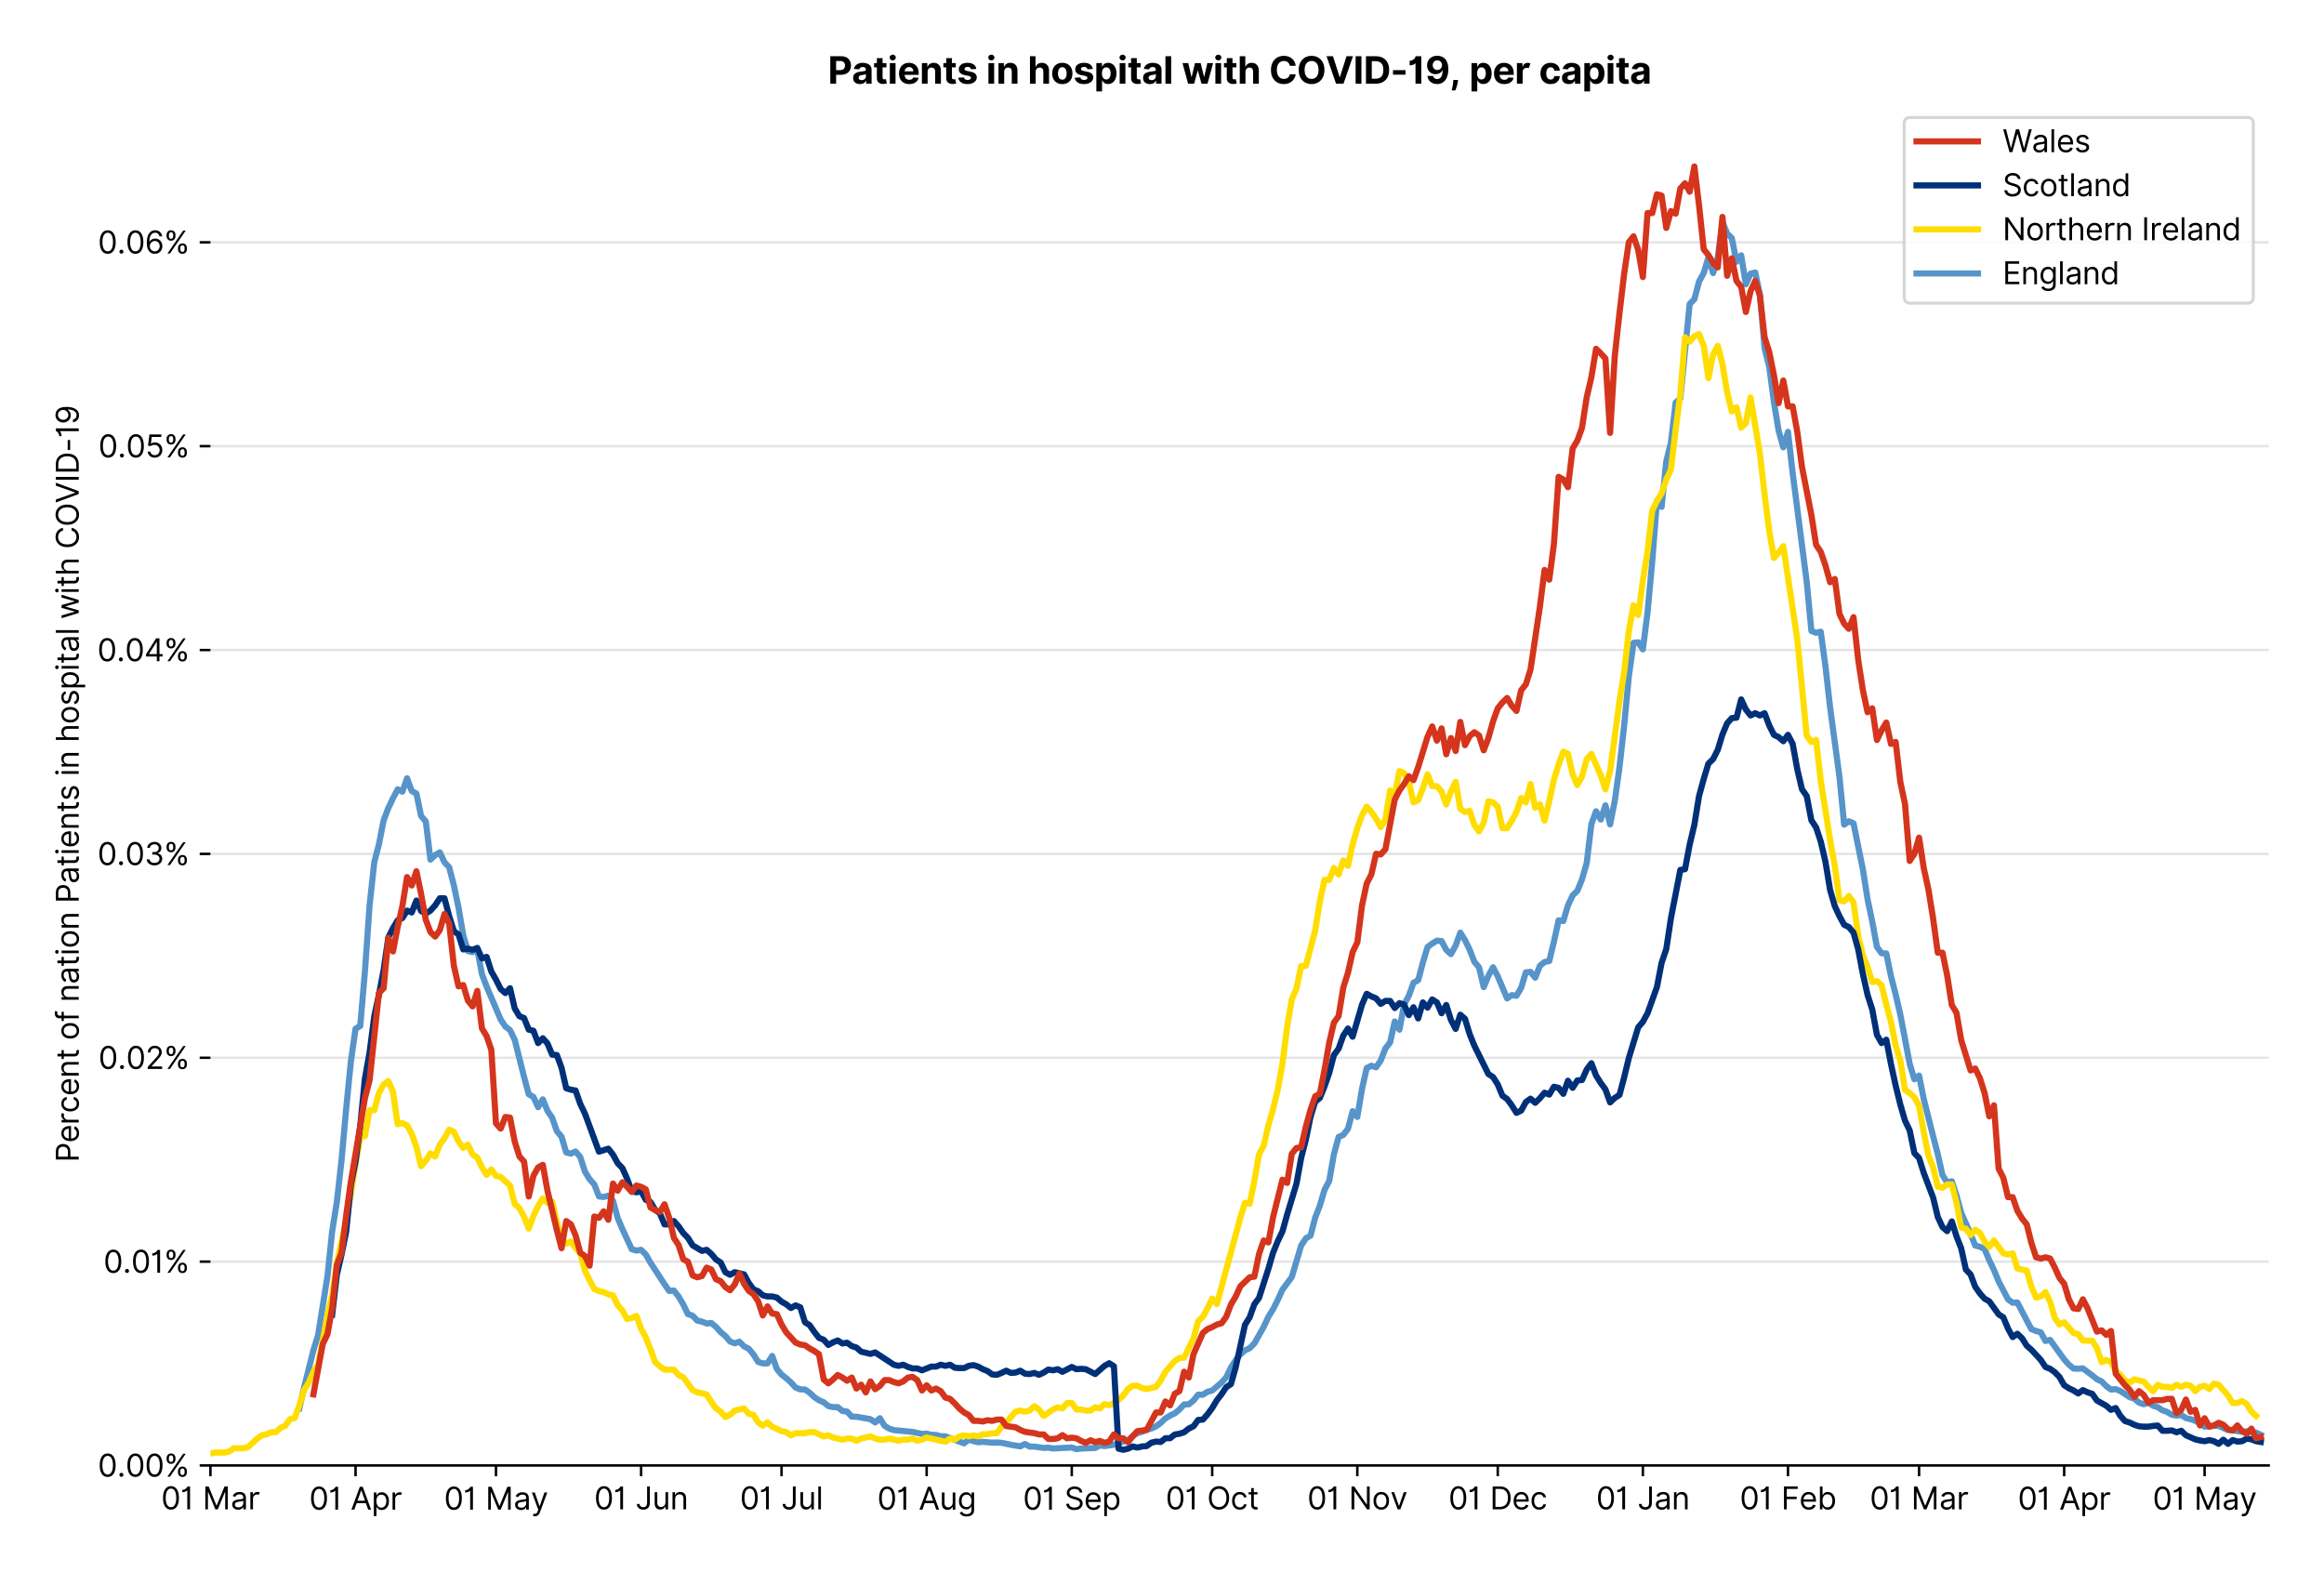 <?xml version="1.0" encoding="utf-8" standalone="no"?>
<!DOCTYPE svg PUBLIC "-//W3C//DTD SVG 1.1//EN"
  "http://www.w3.org/Graphics/SVG/1.1/DTD/svg11.dtd">
<svg version="1.1" viewBox="0 0 756.061 511.276" xmlns="http://www.w3.org/2000/svg" xmlns:xlink="http://www.w3.org/1999/xlink">
 <defs>
  <style type="text/css">*{stroke-linecap:butt;stroke-linejoin:round;}</style>
 </defs>
 <g id="figure_1">
  <g id="patch_1">
   <path d="M 0 511.276 
L 756.061 511.276 
L 756.061 0 
L 0 0 
z
" style="fill:#ffffff;"/>
  </g>
  <g id="axes_1">
   <g id="patch_2">
    <path d="M 68.461 476.745 
L 738.061 476.745 
L 738.061 33.225 
L 68.461 33.225 
z
" style="fill:#ffffff;"/>
   </g>
   <g id="matplotlib.axis_1">
    <g id="xtick_1">
     <g id="line2d_1">
      <defs>
       <path d="M 0 0 
L 0 3.5 
" id="m9b66f6f36d" style="stroke:#000000;stroke-width:0.8;"/>
      </defs>
      <g>
       <use style="stroke:#000000;stroke-width:0.8;" x="68.461" xlink:href="#m9b66f6f36d" y="476.745"/>
      </g>
     </g>
     <g id="text_1">
      <!-- 01 Mar -->
      <g transform="translate(52.424 491.018)scale(0.1 -0.1)">
       <defs>
        <path d="M 2000 -64 
Q 1230 -64 806 561 
Q 382 1186 382 2327 
Q 382 3459 809 4088 
Q 1236 4718 2000 4718 
Q 2764 4718 3191 4088 
Q 3618 3459 3618 2327 
Q 3618 1186 3194 561 
Q 2771 -64 2000 -64 
z
M 2000 436 
Q 2509 436 2791 927 
Q 3073 1418 3073 2327 
Q 3073 3234 2789 3730 
Q 2505 4227 2000 4227 
Q 1496 4227 1211 3730 
Q 927 3234 927 2327 
Q 927 1418 1210 927 
Q 1493 436 2000 436 
z
" id="Inter-Regular-30" transform="scale(0.016)"/>
        <path d="M 1973 4655 
L 1973 0 
L 1409 0 
L 1409 3836 
L 1373 3836 
Q 1341 3773 1209 3692 
Q 1077 3611 868 3551 
Q 659 3491 391 3491 
L 391 3964 
Q 661 3964 859 4061 
Q 1057 4159 1190 4291 
Q 1323 4423 1392 4529 
Q 1461 4636 1473 4655 
L 1973 4655 
z
" id="Inter-Regular-31" transform="scale(0.016)"/>
        <path id="Inter-Regular-20" transform="scale(0.016)"/>
        <path d="M 564 4655 
L 1236 4655 
L 2818 791 
L 2873 791 
L 4455 4655 
L 5127 4655 
L 5127 0 
L 4600 0 
L 4600 3536 
L 4555 3536 
L 3100 0 
L 2591 0 
L 1136 3536 
L 1091 3536 
L 1091 0 
L 564 0 
L 564 4655 
z
" id="Inter-Regular-4d" transform="scale(0.016)"/>
        <path d="M 1518 -82 
Q 1186 -82 916 44 
Q 646 170 486 410 
Q 327 650 327 991 
Q 327 1291 445 1478 
Q 564 1666 761 1773 
Q 959 1880 1199 1933 
Q 1439 1986 1682 2018 
Q 2000 2059 2199 2080 
Q 2398 2102 2490 2154 
Q 2582 2207 2582 2336 
L 2582 2355 
Q 2582 2691 2399 2877 
Q 2216 3064 1846 3064 
Q 1461 3064 1243 2895 
Q 1025 2727 936 2536 
L 427 2718 
Q 564 3036 792 3214 
Q 1021 3393 1292 3464 
Q 1564 3536 1827 3536 
Q 1996 3536 2215 3496 
Q 2434 3457 2640 3334 
Q 2846 3211 2982 2963 
Q 3118 2716 3118 2300 
L 3118 0 
L 2582 0 
L 2582 473 
L 2555 473 
Q 2500 359 2373 229 
Q 2246 100 2034 9 
Q 1823 -82 1518 -82 
z
M 1600 400 
Q 1918 400 2137 525 
Q 2357 650 2469 847 
Q 2582 1045 2582 1264 
L 2582 1755 
Q 2548 1714 2433 1681 
Q 2318 1648 2169 1624 
Q 2021 1600 1881 1583 
Q 1741 1566 1655 1555 
Q 1446 1527 1265 1467 
Q 1084 1407 974 1287 
Q 864 1168 864 964 
Q 864 684 1072 542 
Q 1280 400 1600 400 
z
" id="Inter-Regular-61" transform="scale(0.016)"/>
        <path d="M 491 0 
L 491 3491 
L 1009 3491 
L 1009 2964 
L 1046 2964 
Q 1139 3223 1389 3384 
Q 1639 3545 1955 3545 
Q 2100 3545 2209 3511 
Q 2318 3477 2400 3418 
L 2218 2964 
Q 2161 2993 2085 3010 
Q 2009 3027 1909 3027 
Q 1527 3027 1277 2794 
Q 1027 2561 1027 2209 
L 1027 0 
L 491 0 
z
" id="Inter-Regular-72" transform="scale(0.016)"/>
       </defs>
       <use xlink:href="#Inter-Regular-30"/>
       <use x="62.5" xlink:href="#Inter-Regular-31"/>
       <use x="106.676" xlink:href="#Inter-Regular-20"/>
       <use x="134.801" xlink:href="#Inter-Regular-4d"/>
       <use x="225.994" xlink:href="#Inter-Regular-61"/>
       <use x="282.386" xlink:href="#Inter-Regular-72"/>
      </g>
     </g>
    </g>
    <g id="xtick_2">
     <g id="line2d_2">
      <g>
       <use style="stroke:#000000;stroke-width:0.8;" x="115.671" xlink:href="#m9b66f6f36d" y="476.745"/>
      </g>
     </g>
     <g id="text_2">
      <!-- 01 Apr -->
      <g transform="translate(100.586 491.117)scale(0.1 -0.1)">
       <defs>
        <path d="M 755 0 
L 164 0 
L 1873 4655 
L 2455 4655 
L 4164 0 
L 3573 0 
L 3105 1318 
L 1223 1318 
L 755 0 
z
M 1400 1818 
L 2927 1818 
L 2182 3918 
L 2146 3918 
L 1400 1818 
z
" id="Inter-Regular-41" transform="scale(0.016)"/>
        <path d="M 491 -1309 
L 491 3491 
L 1009 3491 
L 1009 2936 
L 1073 2936 
Q 1132 3027 1237 3169 
Q 1343 3311 1542 3423 
Q 1741 3536 2082 3536 
Q 2523 3536 2859 3315 
Q 3196 3095 3384 2690 
Q 3573 2286 3573 1736 
Q 3573 1182 3384 776 
Q 3196 370 2861 148 
Q 2527 -73 2091 -73 
Q 1755 -73 1552 39 
Q 1350 152 1241 296 
Q 1132 441 1073 536 
L 1027 536 
L 1027 -1309 
L 491 -1309 
z
M 1018 1745 
Q 1018 1152 1276 780 
Q 1534 409 2018 409 
Q 2355 409 2581 587 
Q 2807 766 2921 1069 
Q 3036 1373 3036 1745 
Q 3036 2114 2923 2410 
Q 2811 2707 2585 2881 
Q 2359 3055 2018 3055 
Q 1527 3055 1272 2693 
Q 1018 2332 1018 1745 
z
" id="Inter-Regular-70" transform="scale(0.016)"/>
       </defs>
       <use xlink:href="#Inter-Regular-30"/>
       <use x="62.5" xlink:href="#Inter-Regular-31"/>
       <use x="106.676" xlink:href="#Inter-Regular-20"/>
       <use x="134.801" xlink:href="#Inter-Regular-41"/>
       <use x="202.415" xlink:href="#Inter-Regular-70"/>
       <use x="263.352" xlink:href="#Inter-Regular-72"/>
      </g>
     </g>
    </g>
    <g id="xtick_3">
     <g id="line2d_3">
      <g>
       <use style="stroke:#000000;stroke-width:0.8;" x="161.358" xlink:href="#m9b66f6f36d" y="476.745"/>
      </g>
     </g>
     <g id="text_3">
      <!-- 01 May -->
      <g transform="translate(144.455 491.117)scale(0.1 -0.1)">
       <defs>
        <path d="M 818 -1355 
Q 682 -1355 575 -1333 
Q 468 -1311 427 -1291 
L 564 -818 
Q 857 -893 1053 -814 
Q 1250 -736 1391 -345 
L 1509 -18 
L 218 3491 
L 800 3491 
L 1764 709 
L 1800 709 
L 2764 3491 
L 3346 3491 
L 1846 -564 
Q 1550 -1355 818 -1355 
z
" id="Inter-Regular-79" transform="scale(0.016)"/>
       </defs>
       <use xlink:href="#Inter-Regular-30"/>
       <use x="62.5" xlink:href="#Inter-Regular-31"/>
       <use x="106.676" xlink:href="#Inter-Regular-20"/>
       <use x="134.801" xlink:href="#Inter-Regular-4d"/>
       <use x="225.994" xlink:href="#Inter-Regular-61"/>
       <use x="282.386" xlink:href="#Inter-Regular-79"/>
      </g>
     </g>
    </g>
    <g id="xtick_4">
     <g id="line2d_4">
      <g>
       <use style="stroke:#000000;stroke-width:0.8;" x="208.569" xlink:href="#m9b66f6f36d" y="476.745"/>
      </g>
     </g>
     <g id="text_4">
      <!-- 01 Jun -->
      <g transform="translate(193.284 491.018)scale(0.1 -0.1)">
       <defs>
        <path d="M 2346 4655 
L 2909 4655 
L 2909 1327 
Q 2909 657 2549 296 
Q 2189 -64 1582 -64 
Q 1200 -64 902 76 
Q 605 216 434 475 
Q 264 734 264 1091 
L 818 1091 
Q 818 795 1034 615 
Q 1250 436 1582 436 
Q 1948 436 2147 664 
Q 2346 893 2346 1327 
L 2346 4655 
z
" id="Inter-Regular-4a" transform="scale(0.016)"/>
        <path d="M 2691 1427 
L 2691 3491 
L 3227 3491 
L 3227 0 
L 2691 0 
L 2691 591 
L 2655 591 
Q 2532 325 2273 140 
Q 2014 -45 1618 -45 
Q 1127 -45 809 280 
Q 491 605 491 1273 
L 491 3491 
L 1027 3491 
L 1027 1309 
Q 1027 927 1242 700 
Q 1457 473 1791 473 
Q 1991 473 2199 575 
Q 2407 677 2549 888 
Q 2691 1100 2691 1427 
z
" id="Inter-Regular-75" transform="scale(0.016)"/>
        <path d="M 1027 2100 
L 1027 0 
L 491 0 
L 491 3491 
L 1009 3491 
L 1009 2945 
L 1055 2945 
Q 1177 3211 1427 3373 
Q 1677 3536 2073 3536 
Q 2602 3536 2928 3211 
Q 3255 2886 3255 2218 
L 3255 0 
L 2718 0 
L 2718 2182 
Q 2718 2593 2504 2824 
Q 2291 3055 1918 3055 
Q 1534 3055 1280 2806 
Q 1027 2557 1027 2100 
z
" id="Inter-Regular-6e" transform="scale(0.016)"/>
       </defs>
       <use xlink:href="#Inter-Regular-30"/>
       <use x="62.5" xlink:href="#Inter-Regular-31"/>
       <use x="106.676" xlink:href="#Inter-Regular-20"/>
       <use x="134.801" xlink:href="#Inter-Regular-4a"/>
       <use x="189.063" xlink:href="#Inter-Regular-75"/>
       <use x="247.159" xlink:href="#Inter-Regular-6e"/>
      </g>
     </g>
    </g>
    <g id="xtick_5">
     <g id="line2d_5">
      <g>
       <use style="stroke:#000000;stroke-width:0.8;" x="254.256" xlink:href="#m9b66f6f36d" y="476.745"/>
      </g>
     </g>
     <g id="text_5">
      <!-- 01 Jul -->
      <g transform="translate(240.712 491.018)scale(0.1 -0.1)">
       <defs>
        <path d="M 1027 4655 
L 1027 0 
L 491 0 
L 491 4655 
L 1027 4655 
z
" id="Inter-Regular-6c" transform="scale(0.016)"/>
       </defs>
       <use xlink:href="#Inter-Regular-30"/>
       <use x="62.5" xlink:href="#Inter-Regular-31"/>
       <use x="106.676" xlink:href="#Inter-Regular-20"/>
       <use x="134.801" xlink:href="#Inter-Regular-4a"/>
       <use x="189.063" xlink:href="#Inter-Regular-75"/>
       <use x="247.159" xlink:href="#Inter-Regular-6c"/>
      </g>
     </g>
    </g>
    <g id="xtick_6">
     <g id="line2d_6">
      <g>
       <use style="stroke:#000000;stroke-width:0.8;" x="301.466" xlink:href="#m9b66f6f36d" y="476.745"/>
      </g>
     </g>
     <g id="text_6">
      <!-- 01 Aug -->
      <g transform="translate(285.394 491.117)scale(0.1 -0.1)">
       <defs>
        <path d="M 1900 -1382 
Q 1316 -1382 976 -1169 
Q 636 -957 473 -682 
L 900 -382 
Q 973 -477 1084 -601 
Q 1196 -725 1390 -817 
Q 1584 -909 1900 -909 
Q 2323 -909 2598 -704 
Q 2873 -500 2873 -64 
L 2873 645 
L 2827 645 
Q 2768 550 2660 410 
Q 2552 270 2351 162 
Q 2150 55 1809 55 
Q 1386 55 1051 255 
Q 716 455 521 836 
Q 327 1218 327 1764 
Q 327 2300 516 2699 
Q 705 3098 1041 3317 
Q 1377 3536 1818 3536 
Q 2159 3536 2360 3423 
Q 2561 3311 2669 3169 
Q 2777 3027 2836 2936 
L 2891 2936 
L 2891 3491 
L 3409 3491 
L 3409 -100 
Q 3409 -550 3205 -833 
Q 3002 -1116 2660 -1249 
Q 2318 -1382 1900 -1382 
z
M 1882 536 
Q 2366 536 2624 864 
Q 2882 1193 2882 1773 
Q 2882 2339 2627 2697 
Q 2373 3055 1882 3055 
Q 1541 3055 1315 2882 
Q 1089 2709 976 2418 
Q 864 2127 864 1773 
Q 864 1227 1120 881 
Q 1377 536 1882 536 
z
" id="Inter-Regular-67" transform="scale(0.016)"/>
       </defs>
       <use xlink:href="#Inter-Regular-30"/>
       <use x="62.5" xlink:href="#Inter-Regular-31"/>
       <use x="106.676" xlink:href="#Inter-Regular-20"/>
       <use x="134.801" xlink:href="#Inter-Regular-41"/>
       <use x="202.415" xlink:href="#Inter-Regular-75"/>
       <use x="260.511" xlink:href="#Inter-Regular-67"/>
      </g>
     </g>
    </g>
    <g id="xtick_7">
     <g id="line2d_7">
      <g>
       <use style="stroke:#000000;stroke-width:0.8;" x="348.676" xlink:href="#m9b66f6f36d" y="476.745"/>
      </g>
     </g>
     <g id="text_7">
      <!-- 01 Sep -->
      <g transform="translate(332.789 491.117)scale(0.1 -0.1)">
       <defs>
        <path d="M 3109 3491 
Q 3068 3836 2777 4027 
Q 2486 4218 2064 4218 
Q 1600 4218 1318 3999 
Q 1036 3780 1036 3445 
Q 1036 3195 1189 3042 
Q 1343 2889 1553 2803 
Q 1764 2718 1936 2673 
L 2409 2545 
Q 2591 2498 2815 2414 
Q 3039 2330 3244 2185 
Q 3450 2041 3584 1816 
Q 3718 1591 3718 1264 
Q 3718 886 3521 581 
Q 3325 277 2949 97 
Q 2573 -82 2036 -82 
Q 1286 -82 845 272 
Q 405 627 364 1200 
L 946 1200 
Q 968 936 1124 764 
Q 1280 593 1519 510 
Q 1759 427 2036 427 
Q 2359 427 2616 533 
Q 2873 639 3023 828 
Q 3173 1018 3173 1273 
Q 3173 1505 3043 1650 
Q 2914 1795 2702 1886 
Q 2491 1977 2246 2045 
L 1673 2209 
Q 1127 2366 809 2657 
Q 491 2948 491 3418 
Q 491 3809 703 4101 
Q 916 4393 1276 4555 
Q 1636 4718 2082 4718 
Q 2532 4718 2882 4558 
Q 3232 4398 3437 4120 
Q 3643 3843 3655 3491 
L 3109 3491 
z
" id="Inter-Regular-53" transform="scale(0.016)"/>
        <path d="M 1955 -73 
Q 1450 -73 1085 151 
Q 721 375 524 778 
Q 327 1182 327 1718 
Q 327 2255 524 2665 
Q 721 3075 1074 3305 
Q 1427 3536 1900 3536 
Q 2173 3536 2439 3445 
Q 2705 3355 2923 3151 
Q 3141 2948 3270 2614 
Q 3400 2280 3400 1791 
L 3400 1564 
L 866 1564 
Q 884 1005 1183 707 
Q 1482 409 1955 409 
Q 2271 409 2498 545 
Q 2725 682 2827 955 
L 3346 809 
Q 3223 414 2854 170 
Q 2486 -73 1955 -73 
z
M 866 2027 
L 2855 2027 
Q 2855 2470 2595 2762 
Q 2336 3055 1900 3055 
Q 1593 3055 1368 2911 
Q 1143 2768 1013 2533 
Q 884 2298 866 2027 
z
" id="Inter-Regular-65" transform="scale(0.016)"/>
       </defs>
       <use xlink:href="#Inter-Regular-30"/>
       <use x="62.5" xlink:href="#Inter-Regular-31"/>
       <use x="106.676" xlink:href="#Inter-Regular-20"/>
       <use x="134.801" xlink:href="#Inter-Regular-53"/>
       <use x="198.58" xlink:href="#Inter-Regular-65"/>
       <use x="256.818" xlink:href="#Inter-Regular-70"/>
      </g>
     </g>
    </g>
    <g id="xtick_8">
     <g id="line2d_8">
      <g>
       <use style="stroke:#000000;stroke-width:0.8;" x="394.364" xlink:href="#m9b66f6f36d" y="476.745"/>
      </g>
     </g>
     <g id="text_8">
      <!-- 01 Oct -->
      <g transform="translate(379.207 491.018)scale(0.1 -0.1)">
       <defs>
        <path d="M 4491 2327 
Q 4491 1591 4225 1054 
Q 3959 518 3495 227 
Q 3032 -64 2436 -64 
Q 1841 -64 1377 227 
Q 914 518 648 1054 
Q 382 1591 382 2327 
Q 382 3064 648 3600 
Q 914 4136 1377 4427 
Q 1841 4718 2436 4718 
Q 3032 4718 3495 4427 
Q 3959 4136 4225 3600 
Q 4491 3064 4491 2327 
z
M 3946 2327 
Q 3946 2932 3744 3348 
Q 3543 3764 3201 3977 
Q 2859 4191 2436 4191 
Q 2014 4191 1672 3977 
Q 1330 3764 1128 3348 
Q 927 2932 927 2327 
Q 927 1723 1128 1307 
Q 1330 891 1672 677 
Q 2014 464 2436 464 
Q 2859 464 3201 677 
Q 3543 891 3744 1307 
Q 3946 1723 3946 2327 
z
" id="Inter-Regular-4f" transform="scale(0.016)"/>
        <path d="M 1909 -73 
Q 1418 -73 1063 159 
Q 709 391 518 798 
Q 327 1205 327 1727 
Q 327 2259 524 2667 
Q 721 3075 1074 3305 
Q 1427 3536 1900 3536 
Q 2268 3536 2563 3400 
Q 2859 3264 3047 3018 
Q 3236 2773 3282 2445 
L 2746 2445 
Q 2684 2684 2474 2869 
Q 2264 3055 1909 3055 
Q 1439 3055 1151 2697 
Q 864 2339 864 1745 
Q 864 1139 1148 774 
Q 1432 409 1909 409 
Q 2223 409 2447 570 
Q 2671 732 2746 1018 
L 3282 1018 
Q 3236 709 3058 462 
Q 2880 216 2588 71 
Q 2296 -73 1909 -73 
z
" id="Inter-Regular-63" transform="scale(0.016)"/>
        <path d="M 2009 3491 
L 2009 3036 
L 1264 3036 
L 1264 1000 
Q 1264 773 1331 660 
Q 1398 548 1503 510 
Q 1609 473 1727 473 
Q 1816 473 1873 483 
Q 1930 493 1964 500 
L 2073 18 
Q 2018 -2 1920 -23 
Q 1823 -45 1673 -45 
Q 1446 -45 1228 52 
Q 1011 150 869 350 
Q 727 550 727 855 
L 727 3036 
L 200 3036 
L 200 3491 
L 727 3491 
L 727 4327 
L 1264 4327 
L 1264 3491 
L 2009 3491 
z
" id="Inter-Regular-74" transform="scale(0.016)"/>
       </defs>
       <use xlink:href="#Inter-Regular-30"/>
       <use x="62.5" xlink:href="#Inter-Regular-31"/>
       <use x="106.676" xlink:href="#Inter-Regular-20"/>
       <use x="134.801" xlink:href="#Inter-Regular-4f"/>
       <use x="210.938" xlink:href="#Inter-Regular-63"/>
       <use x="266.761" xlink:href="#Inter-Regular-74"/>
      </g>
     </g>
    </g>
    <g id="xtick_9">
     <g id="line2d_9">
      <g>
       <use style="stroke:#000000;stroke-width:0.8;" x="441.574" xlink:href="#m9b66f6f36d" y="476.745"/>
      </g>
     </g>
     <g id="text_9">
      <!-- 01 Nov -->
      <g transform="translate(425.303 491.018)scale(0.1 -0.1)">
       <defs>
        <path d="M 4255 4655 
L 4255 0 
L 3709 0 
L 1173 3655 
L 1127 3655 
L 1127 0 
L 564 0 
L 564 4655 
L 1109 4655 
L 3655 991 
L 3700 991 
L 3700 4655 
L 4255 4655 
z
" id="Inter-Regular-4e" transform="scale(0.016)"/>
        <path d="M 1909 -73 
Q 1436 -73 1080 152 
Q 725 377 526 781 
Q 327 1186 327 1727 
Q 327 2273 526 2679 
Q 725 3086 1080 3311 
Q 1436 3536 1909 3536 
Q 2382 3536 2737 3311 
Q 3093 3086 3292 2679 
Q 3491 2273 3491 1727 
Q 3491 1186 3292 781 
Q 3093 377 2737 152 
Q 2382 -73 1909 -73 
z
M 1909 409 
Q 2268 409 2500 593 
Q 2732 777 2843 1077 
Q 2955 1377 2955 1727 
Q 2955 2077 2843 2379 
Q 2732 2682 2500 2868 
Q 2268 3055 1909 3055 
Q 1550 3055 1318 2868 
Q 1086 2682 975 2379 
Q 864 2077 864 1727 
Q 864 1377 975 1077 
Q 1086 777 1318 593 
Q 1550 409 1909 409 
z
" id="Inter-Regular-6f" transform="scale(0.016)"/>
        <path d="M 3346 3491 
L 2055 0 
L 1509 0 
L 218 3491 
L 800 3491 
L 1764 709 
L 1800 709 
L 2764 3491 
L 3346 3491 
z
" id="Inter-Regular-76" transform="scale(0.016)"/>
       </defs>
       <use xlink:href="#Inter-Regular-30"/>
       <use x="62.5" xlink:href="#Inter-Regular-31"/>
       <use x="106.676" xlink:href="#Inter-Regular-20"/>
       <use x="134.801" xlink:href="#Inter-Regular-4e"/>
       <use x="210.085" xlink:href="#Inter-Regular-6f"/>
       <use x="269.744" xlink:href="#Inter-Regular-76"/>
      </g>
     </g>
    </g>
    <g id="xtick_10">
     <g id="line2d_10">
      <g>
       <use style="stroke:#000000;stroke-width:0.8;" x="487.261" xlink:href="#m9b66f6f36d" y="476.745"/>
      </g>
     </g>
     <g id="text_10">
      <!-- 01 Dec -->
      <g transform="translate(471.224 491.018)scale(0.1 -0.1)">
       <defs>
        <path d="M 2000 0 
L 564 0 
L 564 4655 
L 2064 4655 
Q 2741 4655 3223 4376 
Q 3705 4098 3961 3578 
Q 4218 3059 4218 2336 
Q 4218 1609 3959 1085 
Q 3700 561 3204 280 
Q 2709 0 2000 0 
z
M 1127 500 
L 1964 500 
Q 2830 500 3251 992 
Q 3673 1484 3673 2336 
Q 3673 3182 3259 3668 
Q 2846 4155 2027 4155 
L 1127 4155 
L 1127 500 
z
" id="Inter-Regular-44" transform="scale(0.016)"/>
       </defs>
       <use xlink:href="#Inter-Regular-30"/>
       <use x="62.5" xlink:href="#Inter-Regular-31"/>
       <use x="106.676" xlink:href="#Inter-Regular-20"/>
       <use x="134.801" xlink:href="#Inter-Regular-44"/>
       <use x="206.676" xlink:href="#Inter-Regular-65"/>
       <use x="264.915" xlink:href="#Inter-Regular-63"/>
      </g>
     </g>
    </g>
    <g id="xtick_11">
     <g id="line2d_11">
      <g>
       <use style="stroke:#000000;stroke-width:0.8;" x="534.471" xlink:href="#m9b66f6f36d" y="476.745"/>
      </g>
     </g>
     <g id="text_11">
      <!-- 01 Jan -->
      <g transform="translate(519.272 491.018)scale(0.1 -0.1)">
       <use xlink:href="#Inter-Regular-30"/>
       <use x="62.5" xlink:href="#Inter-Regular-31"/>
       <use x="106.676" xlink:href="#Inter-Regular-20"/>
       <use x="134.801" xlink:href="#Inter-Regular-4a"/>
       <use x="189.063" xlink:href="#Inter-Regular-61"/>
       <use x="245.455" xlink:href="#Inter-Regular-6e"/>
      </g>
     </g>
    </g>
    <g id="xtick_12">
     <g id="line2d_12">
      <g>
       <use style="stroke:#000000;stroke-width:0.8;" x="581.682" xlink:href="#m9b66f6f36d" y="476.745"/>
      </g>
     </g>
     <g id="text_12">
      <!-- 01 Feb -->
      <g transform="translate(565.993 491.018)scale(0.1 -0.1)">
       <defs>
        <path d="M 564 0 
L 564 4655 
L 3355 4655 
L 3355 4155 
L 1127 4155 
L 1127 2582 
L 3146 2582 
L 3146 2082 
L 1127 2082 
L 1127 0 
L 564 0 
z
" id="Inter-Regular-46" transform="scale(0.016)"/>
        <path d="M 564 0 
L 564 4655 
L 1100 4655 
L 1100 2936 
L 1146 2936 
Q 1205 3027 1310 3169 
Q 1416 3311 1615 3423 
Q 1814 3536 2155 3536 
Q 2596 3536 2932 3315 
Q 3268 3095 3457 2690 
Q 3646 2286 3646 1736 
Q 3646 1182 3457 776 
Q 3268 370 2934 148 
Q 2600 -73 2164 -73 
Q 1827 -73 1625 39 
Q 1423 152 1314 296 
Q 1205 441 1146 536 
L 1082 536 
L 1082 0 
L 564 0 
z
M 1091 1745 
Q 1091 1152 1349 780 
Q 1607 409 2091 409 
Q 2427 409 2653 587 
Q 2880 766 2994 1069 
Q 3109 1373 3109 1745 
Q 3109 2114 2996 2410 
Q 2884 2707 2658 2881 
Q 2432 3055 2091 3055 
Q 1600 3055 1345 2693 
Q 1091 2332 1091 1745 
z
" id="Inter-Regular-62" transform="scale(0.016)"/>
       </defs>
       <use xlink:href="#Inter-Regular-30"/>
       <use x="62.5" xlink:href="#Inter-Regular-31"/>
       <use x="106.676" xlink:href="#Inter-Regular-20"/>
       <use x="134.801" xlink:href="#Inter-Regular-46"/>
       <use x="193.466" xlink:href="#Inter-Regular-65"/>
       <use x="251.705" xlink:href="#Inter-Regular-62"/>
      </g>
     </g>
    </g>
    <g id="xtick_13">
     <g id="line2d_13">
      <g>
       <use style="stroke:#000000;stroke-width:0.8;" x="624.323" xlink:href="#m9b66f6f36d" y="476.745"/>
      </g>
     </g>
     <g id="text_13">
      <!-- 01 Mar -->
      <g transform="translate(608.286 491.018)scale(0.1 -0.1)">
       <use xlink:href="#Inter-Regular-30"/>
       <use x="62.5" xlink:href="#Inter-Regular-31"/>
       <use x="106.676" xlink:href="#Inter-Regular-20"/>
       <use x="134.801" xlink:href="#Inter-Regular-4d"/>
       <use x="225.994" xlink:href="#Inter-Regular-61"/>
       <use x="282.386" xlink:href="#Inter-Regular-72"/>
      </g>
     </g>
    </g>
    <g id="xtick_14">
     <g id="line2d_14">
      <g>
       <use style="stroke:#000000;stroke-width:0.8;" x="671.533" xlink:href="#m9b66f6f36d" y="476.745"/>
      </g>
     </g>
     <g id="text_14">
      <!-- 01 Apr -->
      <g transform="translate(656.448 491.117)scale(0.1 -0.1)">
       <use xlink:href="#Inter-Regular-30"/>
       <use x="62.5" xlink:href="#Inter-Regular-31"/>
       <use x="106.676" xlink:href="#Inter-Regular-20"/>
       <use x="134.801" xlink:href="#Inter-Regular-41"/>
       <use x="202.415" xlink:href="#Inter-Regular-70"/>
       <use x="263.352" xlink:href="#Inter-Regular-72"/>
      </g>
     </g>
    </g>
    <g id="xtick_15">
     <g id="line2d_15">
      <g>
       <use style="stroke:#000000;stroke-width:0.8;" x="717.221" xlink:href="#m9b66f6f36d" y="476.745"/>
      </g>
     </g>
     <g id="text_15">
      <!-- 01 May -->
      <g transform="translate(700.317 491.117)scale(0.1 -0.1)">
       <use xlink:href="#Inter-Regular-30"/>
       <use x="62.5" xlink:href="#Inter-Regular-31"/>
       <use x="106.676" xlink:href="#Inter-Regular-20"/>
       <use x="134.801" xlink:href="#Inter-Regular-4d"/>
       <use x="225.994" xlink:href="#Inter-Regular-61"/>
       <use x="282.386" xlink:href="#Inter-Regular-79"/>
      </g>
     </g>
    </g>
   </g>
   <g id="matplotlib.axis_2">
    <g id="ytick_1">
     <g id="line2d_16">
      <path clip-path="url(#p9fba18fe37)" d="M 68.461 476.745 
L 738.061 476.745 
" style="fill:none;stroke:#e5e5e5;stroke-linecap:square;stroke-width:0.8;"/>
     </g>
     <g id="line2d_17">
      <defs>
       <path d="M 0 0 
L -3.5 0 
" id="m23caad3530" style="stroke:#000000;stroke-width:0.8;"/>
      </defs>
      <g>
       <use style="stroke:#000000;stroke-width:0.8;" x="68.461" xlink:href="#m23caad3530" y="476.745"/>
      </g>
     </g>
     <g id="text_16">
      <!-- 0.00% -->
      <g transform="translate(31.83 480.382)scale(0.1 -0.1)">
       <defs>
        <path d="M 882 -36 
Q 714 -36 593 84 
Q 473 205 473 373 
Q 473 541 593 661 
Q 714 782 882 782 
Q 1050 782 1170 661 
Q 1291 541 1291 373 
Q 1291 205 1170 84 
Q 1050 -36 882 -36 
z
" id="Inter-Regular-2e" transform="scale(0.016)"/>
        <path d="M 2855 873 
L 2855 1118 
Q 2855 1373 2960 1585 
Q 3066 1798 3269 1926 
Q 3473 2055 3764 2055 
Q 4059 2055 4259 1926 
Q 4459 1798 4561 1585 
Q 4664 1373 4664 1118 
L 4664 873 
Q 4664 618 4560 405 
Q 4457 193 4256 64 
Q 4055 -64 3764 -64 
Q 3468 -64 3266 64 
Q 3064 193 2959 405 
Q 2855 618 2855 873 
z
M 536 3536 
L 536 3782 
Q 536 4036 642 4248 
Q 748 4461 951 4589 
Q 1155 4718 1446 4718 
Q 1741 4718 1941 4589 
Q 2141 4461 2243 4248 
Q 2346 4036 2346 3782 
L 2346 3536 
Q 2346 3282 2242 3069 
Q 2139 2857 1937 2728 
Q 1736 2600 1446 2600 
Q 1150 2600 948 2728 
Q 746 2857 641 3069 
Q 536 3282 536 3536 
z
M 709 0 
L 3909 4655 
L 4427 4655 
L 1227 0 
L 709 0 
z
M 3318 1118 
L 3318 873 
Q 3318 661 3418 494 
Q 3518 327 3764 327 
Q 4002 327 4101 494 
Q 4200 661 4200 873 
L 4200 1118 
Q 4200 1330 4104 1497 
Q 4009 1664 3764 1664 
Q 3525 1664 3421 1497 
Q 3318 1330 3318 1118 
z
M 1000 3782 
L 1000 3536 
Q 1000 3325 1100 3158 
Q 1200 2991 1446 2991 
Q 1684 2991 1783 3158 
Q 1882 3325 1882 3536 
L 1882 3782 
Q 1882 3993 1786 4160 
Q 1691 4327 1446 4327 
Q 1207 4327 1103 4160 
Q 1000 3993 1000 3782 
z
" id="Inter-Regular-25" transform="scale(0.016)"/>
       </defs>
       <use xlink:href="#Inter-Regular-30"/>
       <use x="62.5" xlink:href="#Inter-Regular-2e"/>
       <use x="90.057" xlink:href="#Inter-Regular-30"/>
       <use x="152.557" xlink:href="#Inter-Regular-30"/>
       <use x="215.057" xlink:href="#Inter-Regular-25"/>
      </g>
     </g>
    </g>
    <g id="ytick_2">
     <g id="line2d_18">
      <path clip-path="url(#p9fba18fe37)" d="M 68.461 410.426 
L 738.061 410.426 
" style="fill:none;stroke:#e5e5e5;stroke-linecap:square;stroke-width:0.8;"/>
     </g>
     <g id="line2d_19">
      <g>
       <use style="stroke:#000000;stroke-width:0.8;" x="68.461" xlink:href="#m23caad3530" y="410.426"/>
      </g>
     </g>
     <g id="text_17">
      <!-- 0.01% -->
      <g transform="translate(33.663 414.062)scale(0.1 -0.1)">
       <use xlink:href="#Inter-Regular-30"/>
       <use x="62.5" xlink:href="#Inter-Regular-2e"/>
       <use x="90.057" xlink:href="#Inter-Regular-30"/>
       <use x="152.557" xlink:href="#Inter-Regular-31"/>
       <use x="196.733" xlink:href="#Inter-Regular-25"/>
      </g>
     </g>
    </g>
    <g id="ytick_3">
     <g id="line2d_20">
      <path clip-path="url(#p9fba18fe37)" d="M 68.461 344.106 
L 738.061 344.106 
" style="fill:none;stroke:#e5e5e5;stroke-linecap:square;stroke-width:0.8;"/>
     </g>
     <g id="line2d_21">
      <g>
       <use style="stroke:#000000;stroke-width:0.8;" x="68.461" xlink:href="#m23caad3530" y="344.106"/>
      </g>
     </g>
     <g id="text_18">
      <!-- 0.02% -->
      <g transform="translate(32.028 347.743)scale(0.1 -0.1)">
       <defs>
        <path d="M 482 0 
L 482 409 
L 2018 2091 
Q 2289 2386 2464 2605 
Q 2639 2825 2724 3019 
Q 2809 3214 2809 3427 
Q 2809 3795 2553 4011 
Q 2298 4227 1918 4227 
Q 1514 4227 1275 3985 
Q 1036 3743 1036 3345 
L 500 3345 
Q 500 3755 688 4064 
Q 877 4373 1203 4545 
Q 1530 4718 1936 4718 
Q 2346 4718 2661 4545 
Q 2977 4373 3156 4079 
Q 3336 3786 3336 3427 
Q 3336 3170 3244 2926 
Q 3152 2682 2926 2383 
Q 2700 2084 2300 1655 
L 1255 536 
L 1255 500 
L 3418 500 
L 3418 0 
L 482 0 
z
" id="Inter-Regular-32" transform="scale(0.016)"/>
       </defs>
       <use xlink:href="#Inter-Regular-30"/>
       <use x="62.5" xlink:href="#Inter-Regular-2e"/>
       <use x="90.057" xlink:href="#Inter-Regular-30"/>
       <use x="152.557" xlink:href="#Inter-Regular-32"/>
       <use x="213.068" xlink:href="#Inter-Regular-25"/>
      </g>
     </g>
    </g>
    <g id="ytick_4">
     <g id="line2d_22">
      <path clip-path="url(#p9fba18fe37)" d="M 68.461 277.787 
L 738.061 277.787 
" style="fill:none;stroke:#e5e5e5;stroke-linecap:square;stroke-width:0.8;"/>
     </g>
     <g id="line2d_23">
      <g>
       <use style="stroke:#000000;stroke-width:0.8;" x="68.461" xlink:href="#m23caad3530" y="277.787"/>
      </g>
     </g>
     <g id="text_19">
      <!-- 0.03% -->
      <g transform="translate(31.716 281.424)scale(0.1 -0.1)">
       <defs>
        <path d="M 2055 -64 
Q 1605 -64 1253 90 
Q 902 245 696 521 
Q 491 798 473 1164 
L 1046 1164 
Q 1071 827 1356 631 
Q 1641 436 2046 436 
Q 2493 436 2783 664 
Q 3073 893 3073 1264 
Q 3073 1650 2787 1893 
Q 2502 2136 1973 2136 
L 1600 2136 
L 1600 2636 
L 1973 2636 
Q 2386 2636 2647 2856 
Q 2909 3077 2909 3445 
Q 2909 3798 2679 4012 
Q 2450 4227 2064 4227 
Q 1823 4227 1610 4139 
Q 1398 4052 1264 3887 
Q 1130 3723 1118 3491 
L 573 3491 
Q 586 3857 793 4133 
Q 1000 4409 1335 4563 
Q 1671 4718 2073 4718 
Q 2505 4718 2814 4544 
Q 3123 4370 3289 4086 
Q 3455 3802 3455 3473 
Q 3455 3080 3249 2802 
Q 3043 2525 2691 2418 
L 2691 2382 
Q 3132 2309 3379 2008 
Q 3627 1707 3627 1264 
Q 3627 884 3421 583 
Q 3216 282 2861 109 
Q 2507 -64 2055 -64 
z
" id="Inter-Regular-33" transform="scale(0.016)"/>
       </defs>
       <use xlink:href="#Inter-Regular-30"/>
       <use x="62.5" xlink:href="#Inter-Regular-2e"/>
       <use x="90.057" xlink:href="#Inter-Regular-30"/>
       <use x="152.557" xlink:href="#Inter-Regular-33"/>
       <use x="216.193" xlink:href="#Inter-Regular-25"/>
      </g>
     </g>
    </g>
    <g id="ytick_5">
     <g id="line2d_24">
      <path clip-path="url(#p9fba18fe37)" d="M 68.461 211.468 
L 738.061 211.468 
" style="fill:none;stroke:#e5e5e5;stroke-linecap:square;stroke-width:0.8;"/>
     </g>
     <g id="line2d_25">
      <g>
       <use style="stroke:#000000;stroke-width:0.8;" x="68.461" xlink:href="#m23caad3530" y="211.468"/>
      </g>
     </g>
     <g id="text_20">
      <!-- 0.04% -->
      <g transform="translate(31.659 215.105)scale(0.1 -0.1)">
       <defs>
        <path d="M 373 955 
L 373 1418 
L 2418 4655 
L 3100 4655 
L 3100 1455 
L 3736 1455 
L 3736 955 
L 3100 955 
L 3100 0 
L 2564 0 
L 2564 955 
L 373 955 
z
M 2564 1455 
L 2564 3936 
L 2527 3936 
L 982 1491 
L 982 1455 
L 2564 1455 
z
" id="Inter-Regular-34" transform="scale(0.016)"/>
       </defs>
       <use xlink:href="#Inter-Regular-30"/>
       <use x="62.5" xlink:href="#Inter-Regular-2e"/>
       <use x="90.057" xlink:href="#Inter-Regular-30"/>
       <use x="152.557" xlink:href="#Inter-Regular-34"/>
       <use x="216.761" xlink:href="#Inter-Regular-25"/>
      </g>
     </g>
    </g>
    <g id="ytick_6">
     <g id="line2d_26">
      <path clip-path="url(#p9fba18fe37)" d="M 68.461 145.149 
L 738.061 145.149 
" style="fill:none;stroke:#e5e5e5;stroke-linecap:square;stroke-width:0.8;"/>
     </g>
     <g id="line2d_27">
      <g>
       <use style="stroke:#000000;stroke-width:0.8;" x="68.461" xlink:href="#m23caad3530" y="145.149"/>
      </g>
     </g>
     <g id="text_21">
      <!-- 0.05% -->
      <g transform="translate(32 148.785)scale(0.1 -0.1)">
       <defs>
        <path d="M 1936 -64 
Q 1536 -64 1216 95 
Q 896 255 702 532 
Q 509 809 491 1164 
L 1036 1164 
Q 1068 848 1324 642 
Q 1580 436 1936 436 
Q 2223 436 2447 570 
Q 2671 705 2799 940 
Q 2927 1175 2927 1473 
Q 2927 1777 2794 2017 
Q 2661 2257 2429 2395 
Q 2198 2534 1900 2536 
Q 1686 2539 1461 2472 
Q 1236 2405 1091 2300 
L 564 2364 
L 846 4655 
L 3264 4655 
L 3264 4155 
L 1318 4155 
L 1155 2782 
L 1182 2782 
Q 1325 2895 1541 2970 
Q 1757 3045 1991 3045 
Q 2418 3045 2753 2842 
Q 3089 2639 3281 2286 
Q 3473 1934 3473 1482 
Q 3473 1036 3274 687 
Q 3075 339 2727 137 
Q 2380 -64 1936 -64 
z
" id="Inter-Regular-35" transform="scale(0.016)"/>
       </defs>
       <use xlink:href="#Inter-Regular-30"/>
       <use x="62.5" xlink:href="#Inter-Regular-2e"/>
       <use x="90.057" xlink:href="#Inter-Regular-30"/>
       <use x="152.557" xlink:href="#Inter-Regular-35"/>
       <use x="213.352" xlink:href="#Inter-Regular-25"/>
      </g>
     </g>
    </g>
    <g id="ytick_7">
     <g id="line2d_28">
      <path clip-path="url(#p9fba18fe37)" d="M 68.461 78.829 
L 738.061 78.829 
" style="fill:none;stroke:#e5e5e5;stroke-linecap:square;stroke-width:0.8;"/>
     </g>
     <g id="line2d_29">
      <g>
       <use style="stroke:#000000;stroke-width:0.8;" x="68.461" xlink:href="#m23caad3530" y="78.829"/>
      </g>
     </g>
     <g id="text_22">
      <!-- 0.06% -->
      <g transform="translate(31.844 82.466)scale(0.1 -0.1)">
       <defs>
        <path d="M 2027 -64 
Q 1741 -59 1454 45 
Q 1168 150 932 399 
Q 696 648 552 1074 
Q 409 1500 409 2145 
Q 409 3386 861 4056 
Q 1314 4727 2100 4727 
Q 2686 4727 3073 4384 
Q 3461 4041 3546 3491 
L 2991 3491 
Q 2914 3811 2691 4019 
Q 2468 4227 2100 4227 
Q 1559 4227 1249 3755 
Q 939 3284 936 2427 
L 973 2427 
Q 1164 2716 1461 2880 
Q 1759 3045 2118 3045 
Q 2518 3045 2850 2846 
Q 3182 2648 3382 2299 
Q 3582 1950 3582 1500 
Q 3582 1068 3389 710 
Q 3196 352 2847 142 
Q 2498 -68 2027 -64 
z
M 2027 436 
Q 2314 436 2542 579 
Q 2771 723 2903 964 
Q 3036 1205 3036 1500 
Q 3036 1789 2908 2026 
Q 2780 2264 2556 2404 
Q 2332 2545 2046 2545 
Q 1757 2545 1525 2397 
Q 1293 2250 1157 2010 
Q 1021 1770 1018 1491 
Q 1018 1214 1149 973 
Q 1280 732 1508 584 
Q 1736 436 2027 436 
z
" id="Inter-Regular-36" transform="scale(0.016)"/>
       </defs>
       <use xlink:href="#Inter-Regular-30"/>
       <use x="62.5" xlink:href="#Inter-Regular-2e"/>
       <use x="90.057" xlink:href="#Inter-Regular-30"/>
       <use x="152.557" xlink:href="#Inter-Regular-36"/>
       <use x="214.915" xlink:href="#Inter-Regular-25"/>
      </g>
     </g>
    </g>
    <g id="text_23">
     <!-- Percent of nation Patients in hospital with COVID-19 -->
     <g transform="translate(25.614 378.105)rotate(-90)scale(0.1 -0.1)">
      <defs>
       <path d="M 564 0 
L 564 4655 
L 2136 4655 
Q 2684 4655 3033 4458 
Q 3382 4261 3550 3927 
Q 3718 3593 3718 3182 
Q 3718 2770 3551 2434 
Q 3384 2098 3036 1899 
Q 2689 1700 2146 1700 
L 1127 1700 
L 1127 0 
L 564 0 
z
M 1127 2200 
L 2127 2200 
Q 2689 2200 2926 2482 
Q 3164 2764 3164 3182 
Q 3164 3602 2925 3878 
Q 2686 4155 2118 4155 
L 1127 4155 
L 1127 2200 
z
" id="Inter-Regular-50" transform="scale(0.016)"/>
       <path d="M 2046 3491 
L 2046 3036 
L 1264 3036 
L 1264 0 
L 727 0 
L 727 3036 
L 164 3036 
L 164 3491 
L 727 3491 
L 727 3973 
Q 727 4273 868 4473 
Q 1009 4673 1234 4773 
Q 1459 4873 1709 4873 
Q 1907 4873 2032 4841 
Q 2157 4809 2218 4782 
L 2064 4318 
Q 2023 4332 1951 4352 
Q 1880 4373 1764 4373 
Q 1498 4373 1381 4239 
Q 1264 4105 1264 3845 
L 1264 3491 
L 2046 3491 
z
" id="Inter-Regular-66" transform="scale(0.016)"/>
       <path d="M 491 0 
L 491 3491 
L 1027 3491 
L 1027 0 
L 491 0 
z
M 764 4073 
Q 607 4073 494 4179 
Q 382 4286 382 4436 
Q 382 4586 494 4693 
Q 607 4800 764 4800 
Q 921 4800 1033 4693 
Q 1146 4586 1146 4436 
Q 1146 4286 1033 4179 
Q 921 4073 764 4073 
z
" id="Inter-Regular-69" transform="scale(0.016)"/>
       <path d="M 2964 2709 
L 2482 2573 
Q 2411 2755 2245 2914 
Q 2080 3073 1727 3073 
Q 1407 3073 1194 2926 
Q 982 2780 982 2555 
Q 982 2355 1127 2239 
Q 1273 2123 1582 2045 
L 2100 1918 
Q 3027 1691 3027 973 
Q 3027 673 2855 436 
Q 2684 200 2377 63 
Q 2071 -73 1664 -73 
Q 1130 -73 780 159 
Q 430 391 336 836 
L 846 964 
Q 989 400 1655 400 
Q 2030 400 2251 560 
Q 2473 720 2473 945 
Q 2473 1316 1955 1436 
L 1373 1573 
Q 893 1686 669 1926 
Q 446 2166 446 2527 
Q 446 2823 613 3050 
Q 780 3277 1069 3406 
Q 1359 3536 1727 3536 
Q 2246 3536 2542 3309 
Q 2839 3082 2964 2709 
z
" id="Inter-Regular-73" transform="scale(0.016)"/>
       <path d="M 1027 2100 
L 1027 0 
L 491 0 
L 491 4655 
L 1027 4655 
L 1027 2945 
L 1073 2945 
Q 1196 3216 1442 3376 
Q 1689 3536 2100 3536 
Q 2636 3536 2963 3213 
Q 3291 2891 3291 2218 
L 3291 0 
L 2755 0 
L 2755 2182 
Q 2755 2598 2540 2826 
Q 2325 3055 1946 3055 
Q 1548 3055 1287 2806 
Q 1027 2557 1027 2100 
z
" id="Inter-Regular-68" transform="scale(0.016)"/>
       <path d="M 1282 0 
L 218 3491 
L 782 3491 
L 1536 818 
L 1573 818 
L 2318 3491 
L 2891 3491 
L 3627 827 
L 3664 827 
L 4418 3491 
L 4982 3491 
L 3918 0 
L 3391 0 
L 2627 2682 
L 2573 2682 
L 1809 0 
L 1282 0 
z
" id="Inter-Regular-77" transform="scale(0.016)"/>
       <path d="M 4309 3200 
L 3746 3200 
Q 3677 3523 3484 3743 
Q 3291 3964 3018 4077 
Q 2746 4191 2436 4191 
Q 2014 4191 1672 3977 
Q 1330 3764 1128 3348 
Q 927 2932 927 2327 
Q 927 1723 1128 1307 
Q 1330 891 1672 677 
Q 2014 464 2436 464 
Q 2746 464 3018 577 
Q 3291 691 3484 911 
Q 3677 1132 3746 1455 
L 4309 1455 
Q 4223 977 3957 637 
Q 3691 298 3298 117 
Q 2905 -64 2436 -64 
Q 1841 -64 1377 227 
Q 914 518 648 1054 
Q 382 1591 382 2327 
Q 382 3064 648 3600 
Q 914 4136 1377 4427 
Q 1841 4718 2436 4718 
Q 2905 4718 3298 4537 
Q 3691 4357 3957 4017 
Q 4223 3677 4309 3200 
z
" id="Inter-Regular-43" transform="scale(0.016)"/>
       <path d="M 755 4655 
L 2136 736 
L 2191 736 
L 3573 4655 
L 4164 4655 
L 2455 0 
L 1873 0 
L 164 4655 
L 755 4655 
z
" id="Inter-Regular-56" transform="scale(0.016)"/>
       <path d="M 1127 4655 
L 1127 0 
L 564 0 
L 564 4655 
L 1127 4655 
z
" id="Inter-Regular-49" transform="scale(0.016)"/>
       <path d="M 2491 2245 
L 2491 1745 
L 455 1745 
L 455 2245 
L 2491 2245 
z
" id="Inter-Regular-2d" transform="scale(0.016)"/>
       <path d="M 1964 4727 
Q 2250 4725 2536 4618 
Q 2823 4511 3059 4263 
Q 3296 4016 3439 3590 
Q 3582 3164 3582 2518 
Q 3582 1277 3128 606 
Q 2675 -64 1891 -64 
Q 1305 -64 916 278 
Q 527 620 446 1173 
L 1000 1173 
Q 1075 852 1299 644 
Q 1523 436 1891 436 
Q 2430 436 2742 906 
Q 3055 1377 3055 2236 
L 3018 2236 
Q 2827 1950 2530 1784 
Q 2234 1618 1873 1618 
Q 1473 1618 1140 1817 
Q 807 2016 608 2365 
Q 409 2714 409 3164 
Q 409 3595 601 3952 
Q 793 4309 1142 4520 
Q 1491 4732 1964 4727 
z
M 1964 4227 
Q 1677 4227 1449 4084 
Q 1221 3941 1088 3700 
Q 955 3459 955 3164 
Q 955 2873 1083 2635 
Q 1211 2398 1435 2258 
Q 1659 2118 1946 2118 
Q 2232 2118 2465 2266 
Q 2698 2414 2835 2654 
Q 2973 2895 2973 3173 
Q 2973 3450 2842 3691 
Q 2711 3932 2483 4079 
Q 2255 4227 1964 4227 
z
" id="Inter-Regular-39" transform="scale(0.016)"/>
      </defs>
      <use xlink:href="#Inter-Regular-50"/>
      <use x="63.494" xlink:href="#Inter-Regular-65"/>
      <use x="121.733" xlink:href="#Inter-Regular-72"/>
      <use x="160.085" xlink:href="#Inter-Regular-63"/>
      <use x="215.909" xlink:href="#Inter-Regular-65"/>
      <use x="274.148" xlink:href="#Inter-Regular-6e"/>
      <use x="332.671" xlink:href="#Inter-Regular-74"/>
      <use x="369.034" xlink:href="#Inter-Regular-20"/>
      <use x="397.159" xlink:href="#Inter-Regular-6f"/>
      <use x="456.818" xlink:href="#Inter-Regular-66"/>
      <use x="492.898" xlink:href="#Inter-Regular-20"/>
      <use x="521.023" xlink:href="#Inter-Regular-6e"/>
      <use x="579.546" xlink:href="#Inter-Regular-61"/>
      <use x="635.938" xlink:href="#Inter-Regular-74"/>
      <use x="672.301" xlink:href="#Inter-Regular-69"/>
      <use x="696.023" xlink:href="#Inter-Regular-6f"/>
      <use x="755.682" xlink:href="#Inter-Regular-6e"/>
      <use x="814.205" xlink:href="#Inter-Regular-20"/>
      <use x="842.33" xlink:href="#Inter-Regular-50"/>
      <use x="905.824" xlink:href="#Inter-Regular-61"/>
      <use x="962.216" xlink:href="#Inter-Regular-74"/>
      <use x="998.58" xlink:href="#Inter-Regular-69"/>
      <use x="1022.301" xlink:href="#Inter-Regular-65"/>
      <use x="1080.54" xlink:href="#Inter-Regular-6e"/>
      <use x="1139.063" xlink:href="#Inter-Regular-74"/>
      <use x="1175.426" xlink:href="#Inter-Regular-73"/>
      <use x="1227.699" xlink:href="#Inter-Regular-20"/>
      <use x="1255.824" xlink:href="#Inter-Regular-69"/>
      <use x="1279.546" xlink:href="#Inter-Regular-6e"/>
      <use x="1338.068" xlink:href="#Inter-Regular-20"/>
      <use x="1366.193" xlink:href="#Inter-Regular-68"/>
      <use x="1425.284" xlink:href="#Inter-Regular-6f"/>
      <use x="1484.943" xlink:href="#Inter-Regular-73"/>
      <use x="1537.216" xlink:href="#Inter-Regular-70"/>
      <use x="1598.154" xlink:href="#Inter-Regular-69"/>
      <use x="1621.875" xlink:href="#Inter-Regular-74"/>
      <use x="1658.239" xlink:href="#Inter-Regular-61"/>
      <use x="1714.631" xlink:href="#Inter-Regular-6c"/>
      <use x="1738.353" xlink:href="#Inter-Regular-20"/>
      <use x="1766.478" xlink:href="#Inter-Regular-77"/>
      <use x="1847.728" xlink:href="#Inter-Regular-69"/>
      <use x="1871.449" xlink:href="#Inter-Regular-74"/>
      <use x="1907.813" xlink:href="#Inter-Regular-68"/>
      <use x="1966.904" xlink:href="#Inter-Regular-20"/>
      <use x="1995.029" xlink:href="#Inter-Regular-43"/>
      <use x="2067.756" xlink:href="#Inter-Regular-4f"/>
      <use x="2143.892" xlink:href="#Inter-Regular-56"/>
      <use x="2211.506" xlink:href="#Inter-Regular-49"/>
      <use x="2237.926" xlink:href="#Inter-Regular-44"/>
      <use x="2309.802" xlink:href="#Inter-Regular-2d"/>
      <use x="2355.824" xlink:href="#Inter-Regular-31"/>
      <use x="2400" xlink:href="#Inter-Regular-39"/>
     </g>
    </g>
   </g>
   <g id="line2d_30">
    <path clip-path="url(#p9fba18fe37)" d="M 97.396 458.129 
L 98.919 451.389 
L 101.965 439.242 
L 103.488 434.352 
L 106.534 415.17 
L 108.057 400.607 
L 109.58 391.099 
L 111.102 377.49 
L 112.625 360.665 
L 114.148 345.325 
L 115.671 334.662 
L 117.194 333.766 
L 118.717 316.093 
L 120.24 294.484 
L 121.763 280.486 
L 123.286 274.631 
L 124.809 266.854 
L 126.332 262.872 
L 127.854 259.679 
L 129.377 256.78 
L 130.9 257.546 
L 132.423 253.187 
L 133.946 257.346 
L 135.469 258.159 
L 136.992 265.44 
L 138.515 267.219 
L 140.038 279.65 
L 141.561 278.212 
L 143.084 277.293 
L 144.606 280.522 
L 146.129 282.136 
L 147.652 288.015 
L 149.175 295.273 
L 150.698 304.228 
L 152.221 309.412 
L 153.744 309.742 
L 155.267 308.788 
L 156.79 316.917 
L 158.313 320.935 
L 162.881 331.657 
L 164.404 333.955 
L 165.927 335.121 
L 167.45 338.255 
L 170.496 350.367 
L 172.019 355.988 
L 173.542 356.848 
L 175.065 360.182 
L 176.588 357.637 
L 178.11 361.384 
L 179.633 363.611 
L 181.156 367.982 
L 182.679 369.773 
L 184.202 374.91 
L 185.725 375.287 
L 187.248 374.616 
L 188.771 376.383 
L 190.294 381.131 
L 191.817 383.629 
L 193.34 385.302 
L 194.862 389.226 
L 196.385 389.379 
L 197.908 388.99 
L 199.431 390.675 
L 200.954 396.201 
L 202.477 399.83 
L 205.523 406.381 
L 207.046 406.84 
L 208.569 406.593 
L 210.092 408.089 
L 211.614 410.764 
L 216.183 417.786 
L 217.706 419.954 
L 219.229 419.836 
L 220.752 421.78 
L 222.275 424.349 
L 223.798 427.507 
L 225.321 428.013 
L 226.844 429.616 
L 228.366 429.934 
L 229.889 430.558 
L 231.412 430.393 
L 232.935 431.666 
L 234.458 433.374 
L 235.981 434.623 
L 237.504 436.414 
L 239.027 437.003 
L 240.55 436.485 
L 242.073 438.005 
L 243.596 438.77 
L 245.119 440.62 
L 246.641 443.059 
L 248.164 443.531 
L 249.687 443.542 
L 251.21 441.115 
L 252.733 445.345 
L 254.256 447.183 
L 255.779 448.35 
L 257.302 449.716 
L 258.825 451.389 
L 260.348 452.002 
L 261.871 452.014 
L 263.393 453.062 
L 264.916 454.5 
L 266.439 455.525 
L 267.962 456.173 
L 269.485 457.422 
L 271.008 457.764 
L 272.531 457.752 
L 274.054 459.001 
L 275.577 459.201 
L 277.1 460.862 
L 278.623 460.886 
L 283.191 461.687 
L 284.714 462.748 
L 286.237 461.369 
L 287.76 463.843 
L 289.283 464.751 
L 290.806 465.234 
L 296.897 465.823 
L 299.943 466.494 
L 301.466 466.388 
L 302.989 466.765 
L 304.512 466.824 
L 306.035 467.237 
L 307.558 467.26 
L 313.649 469.546 
L 315.172 468.332 
L 316.695 468.827 
L 318.218 469.181 
L 319.741 469.063 
L 322.787 469.322 
L 324.31 469.275 
L 325.833 469.369 
L 328.879 470.017 
L 331.924 470.524 
L 333.447 469.746 
L 334.97 470.595 
L 336.493 470.595 
L 339.539 471.031 
L 341.062 470.948 
L 342.585 471.219 
L 348.676 470.901 
L 350.199 471.431 
L 351.722 471.231 
L 356.291 471.054 
L 357.814 470.206 
L 359.337 470.441 
L 362.383 470.005 
L 365.428 468.933 
L 366.951 468.603 
L 368.474 467.178 
L 369.997 466.247 
L 371.52 465.799 
L 373.043 465.151 
L 374.566 464.727 
L 376.089 464.008 
L 377.612 462.913 
L 379.135 461.44 
L 380.657 460.509 
L 382.18 459.79 
L 383.703 458.529 
L 385.226 456.88 
L 386.749 456.845 
L 388.272 455.619 
L 389.795 453.71 
L 391.318 453.722 
L 392.841 452.756 
L 394.364 452.367 
L 397.41 449.763 
L 398.932 448.055 
L 400.455 444.874 
L 401.978 442.541 
L 403.501 440.62 
L 405.024 439.289 
L 406.547 438.594 
L 408.07 437.05 
L 411.116 431.654 
L 412.639 428.378 
L 414.162 425.928 
L 415.684 422.911 
L 417.207 419.553 
L 420.253 415.453 
L 423.299 405.203 
L 424.822 402.858 
L 426.345 401.986 
L 427.868 396.13 
L 429.391 392.195 
L 430.914 387.058 
L 432.436 384.183 
L 433.959 375.476 
L 435.482 369.879 
L 437.005 369.207 
L 438.528 367.228 
L 440.051 361.49 
L 441.574 363.363 
L 443.097 354.244 
L 444.62 347.481 
L 446.143 346.703 
L 447.666 347.21 
L 449.188 345.007 
L 450.711 341.083 
L 452.234 339.127 
L 453.757 332.305 
L 455.28 334.968 
L 456.803 326.756 
L 458.326 323.963 
L 459.849 319.71 
L 461.372 318.873 
L 462.895 313.135 
L 464.418 308.104 
L 465.94 306.95 
L 467.463 306.019 
L 468.986 306.148 
L 470.509 309.011 
L 472.032 310.402 
L 473.555 307.621 
L 475.078 303.403 
L 476.601 305.83 
L 478.124 308.964 
L 479.647 312.876 
L 481.17 314.691 
L 482.692 321.124 
L 484.215 317.436 
L 485.738 314.667 
L 487.261 317.601 
L 490.307 324.8 
L 491.83 323.728 
L 493.353 323.951 
L 494.876 321.348 
L 496.399 316.316 
L 497.922 316.163 
L 499.444 318.072 
L 500.967 314.196 
L 502.49 312.959 
L 504.013 312.652 
L 505.536 306.372 
L 507.059 299.385 
L 508.582 299.644 
L 510.105 294.531 
L 511.628 291.279 
L 513.151 289.806 
L 514.674 286.071 
L 516.196 280.769 
L 517.719 268.091 
L 519.242 263.92 
L 520.765 266.619 
L 522.288 261.988 
L 523.811 268.186 
L 525.334 260.539 
L 526.857 249.617 
L 528.38 236.079 
L 529.903 220.043 
L 531.426 209.132 
L 532.948 208.956 
L 534.471 211.241 
L 535.994 199.188 
L 537.517 182.693 
L 539.04 163.028 
L 540.563 164.901 
L 542.086 150.056 
L 543.609 143.941 
L 545.132 130.98 
L 546.655 129.613 
L 549.701 98.885 
L 551.223 97.33 
L 552.746 91.592 
L 554.269 88.811 
L 555.792 83.662 
L 557.315 88.835 
L 558.838 83.78 
L 560.361 72.186 
L 561.884 75.968 
L 563.407 77.488 
L 564.93 85.158 
L 566.453 83.073 
L 567.975 92.475 
L 569.498 89.023 
L 571.021 88.658 
L 572.544 95.739 
L 574.067 113.307 
L 575.59 119.351 
L 577.113 130.827 
L 578.636 140.111 
L 580.159 145.519 
L 581.682 140.488 
L 583.205 153.944 
L 587.773 189.232 
L 589.296 205.256 
L 590.819 205.857 
L 592.342 205.515 
L 593.865 216.744 
L 595.388 230.187 
L 598.434 252.774 
L 599.957 268.268 
L 601.479 267.172 
L 603.002 267.844 
L 606.048 282.831 
L 607.571 292.551 
L 609.094 299.798 
L 610.617 308.069 
L 612.14 310.119 
L 613.663 310.178 
L 615.186 317.554 
L 616.709 323.492 
L 618.231 330.066 
L 621.277 346.079 
L 622.8 351.11 
L 624.323 349.908 
L 625.846 357.496 
L 628.892 369.62 
L 630.415 375.487 
L 631.938 382.239 
L 633.461 384.701 
L 634.983 384.289 
L 636.506 388.955 
L 638.029 394.563 
L 641.075 401.444 
L 642.598 405.203 
L 644.121 405.591 
L 645.644 406.334 
L 647.167 410.01 
L 648.69 413.156 
L 650.213 416.855 
L 653.258 422.676 
L 654.781 423.819 
L 656.304 423.713 
L 659.35 429.557 
L 660.873 432.408 
L 662.396 433.009 
L 663.919 433.433 
L 665.442 436.237 
L 666.965 435.907 
L 671.533 442.246 
L 673.056 443.943 
L 674.579 445.204 
L 676.102 445.263 
L 677.625 445.168 
L 680.671 447.454 
L 682.194 448.679 
L 683.717 449.398 
L 685.24 450.942 
L 686.762 452.049 
L 688.285 451.908 
L 689.808 452.509 
L 692.854 454.535 
L 694.377 455.018 
L 695.9 456.303 
L 697.423 456.821 
L 698.946 456.338 
L 700.469 457.316 
L 701.992 457.787 
L 703.514 458.8 
L 705.037 459.331 
L 706.56 460.238 
L 708.083 460.521 
L 709.606 460.332 
L 711.129 461.31 
L 712.652 461.687 
L 714.175 462.194 
L 715.698 463.066 
L 717.221 464.126 
L 720.266 463.832 
L 721.789 463.867 
L 724.835 465.245 
L 726.358 465.281 
L 727.881 465.575 
L 729.404 465.752 
L 730.927 465.622 
L 733.973 466.058 
L 735.496 466.789 
L 735.496 466.789 
" style="fill:none;stroke:#5694ca;stroke-linecap:square;stroke-width:2;"/>
   </g>
   <g id="line2d_31">
    <path clip-path="url(#p9fba18fe37)" d="M 68.461 472.893 
L 69.984 472.542 
L 73.03 472.542 
L 74.553 472.192 
L 76.075 471.142 
L 79.121 471.142 
L 80.644 470.791 
L 83.69 467.99 
L 85.213 466.939 
L 86.736 466.589 
L 88.259 465.888 
L 89.782 465.888 
L 91.305 464.487 
L 92.827 463.787 
L 94.35 461.686 
L 95.873 461.335 
L 97.396 457.133 
L 98.919 452.23 
L 100.442 449.778 
L 101.965 446.276 
L 103.488 443.825 
L 105.011 436.12 
L 106.534 427.715 
L 108.057 421.411 
L 109.58 410.904 
L 112.625 397.246 
L 114.148 388.491 
L 115.671 378.684 
L 117.194 369.929 
L 118.717 369.579 
L 120.24 361.174 
L 121.763 361.174 
L 123.286 355.57 
L 124.809 352.768 
L 126.332 351.718 
L 127.854 355.22 
L 129.377 365.726 
L 130.9 365.376 
L 132.423 366.077 
L 133.946 368.878 
L 135.469 373.081 
L 136.992 379.385 
L 138.515 377.634 
L 140.038 375.182 
L 141.561 376.233 
L 143.084 372.381 
L 144.606 370.279 
L 146.129 367.478 
L 147.652 368.178 
L 149.175 371.33 
L 150.698 373.431 
L 152.221 372.381 
L 153.744 375.533 
L 155.267 376.583 
L 156.79 379.735 
L 158.313 382.187 
L 159.836 380.436 
L 161.358 382.537 
L 162.881 382.887 
L 165.927 385.689 
L 167.45 391.642 
L 168.973 393.043 
L 170.496 395.845 
L 172.019 399.697 
L 173.542 395.495 
L 175.065 392.343 
L 176.588 389.891 
L 178.11 391.292 
L 179.633 390.942 
L 181.156 397.596 
L 182.679 403.2 
L 184.202 404.6 
L 185.725 403.9 
L 187.248 406.001 
L 188.771 407.752 
L 190.294 413.356 
L 191.817 416.508 
L 193.34 419.31 
L 194.862 420.01 
L 196.385 420.36 
L 197.908 421.061 
L 199.431 421.411 
L 200.954 424.563 
L 202.477 426.314 
L 204 429.116 
L 205.523 428.765 
L 207.046 428.065 
L 208.569 432.268 
L 210.092 435.069 
L 211.614 438.922 
L 213.137 443.124 
L 214.66 444.525 
L 216.183 445.576 
L 219.229 445.576 
L 220.752 447.327 
L 222.275 448.027 
L 225.321 452.23 
L 226.844 452.93 
L 229.889 453.631 
L 231.412 456.082 
L 232.935 458.184 
L 234.458 459.234 
L 235.981 460.985 
L 237.504 460.285 
L 239.027 458.884 
L 242.073 458.184 
L 243.596 459.935 
L 245.119 460.285 
L 246.641 462.736 
L 248.164 463.787 
L 249.687 462.736 
L 251.21 464.137 
L 254.256 465.538 
L 255.779 465.888 
L 257.302 466.939 
L 258.825 466.239 
L 261.871 466.239 
L 263.393 465.888 
L 264.916 465.888 
L 267.962 467.289 
L 269.485 466.939 
L 271.008 467.639 
L 274.054 468.34 
L 275.577 467.99 
L 277.1 467.99 
L 278.623 468.69 
L 280.145 467.99 
L 283.191 467.289 
L 284.714 467.99 
L 286.237 468.34 
L 287.76 468.34 
L 289.283 467.99 
L 292.329 468.69 
L 293.852 468.34 
L 295.375 468.34 
L 296.897 467.99 
L 298.42 468.69 
L 299.943 468.34 
L 301.466 467.639 
L 307.558 469.04 
L 309.081 467.99 
L 310.604 468.34 
L 312.127 467.289 
L 313.649 466.939 
L 315.172 467.289 
L 316.695 466.939 
L 318.218 467.289 
L 319.741 466.589 
L 321.264 466.589 
L 322.787 466.239 
L 324.31 466.239 
L 325.833 464.137 
L 327.356 462.736 
L 330.401 459.234 
L 331.924 458.884 
L 333.447 459.234 
L 334.97 458.884 
L 336.493 457.483 
L 338.016 458.534 
L 339.539 460.635 
L 342.585 458.534 
L 344.108 457.833 
L 345.631 458.184 
L 347.153 456.432 
L 348.676 456.432 
L 350.199 458.534 
L 351.722 458.534 
L 353.245 458.884 
L 354.768 458.884 
L 356.291 457.833 
L 357.814 458.184 
L 359.337 456.783 
L 360.86 457.133 
L 362.383 456.432 
L 363.905 455.382 
L 365.428 453.981 
L 366.951 451.88 
L 368.474 450.829 
L 369.997 450.829 
L 371.52 451.529 
L 373.043 451.88 
L 376.089 451.179 
L 377.612 449.078 
L 379.135 446.276 
L 382.18 442.774 
L 383.703 441.723 
L 385.226 441.723 
L 388.272 435.419 
L 389.795 429.816 
L 391.318 428.415 
L 392.841 425.613 
L 394.364 422.461 
L 395.887 424.213 
L 403.501 396.195 
L 405.024 391.292 
L 406.547 391.642 
L 408.07 384.288 
L 409.593 375.533 
L 411.116 372.731 
L 412.639 366.077 
L 414.162 360.823 
L 415.684 354.52 
L 417.207 346.114 
L 418.73 334.207 
L 420.253 325.101 
L 421.776 321.599 
L 423.299 314.245 
L 424.822 314.245 
L 427.868 302.688 
L 429.391 293.232 
L 430.914 286.227 
L 432.436 286.227 
L 433.959 282.375 
L 435.482 284.476 
L 437.005 279.923 
L 438.528 281.675 
L 440.051 274.67 
L 441.574 269.417 
L 443.097 265.214 
L 444.62 262.413 
L 446.143 264.164 
L 447.666 266.265 
L 449.188 269.067 
L 450.711 266.615 
L 452.234 257.159 
L 453.757 258.56 
L 455.28 250.856 
L 456.803 251.556 
L 458.326 254.358 
L 459.849 261.012 
L 461.372 260.311 
L 462.895 256.459 
L 464.418 251.906 
L 465.94 255.759 
L 467.463 255.759 
L 468.986 257.51 
L 470.509 261.712 
L 472.032 257.51 
L 473.555 254.358 
L 475.078 263.113 
L 476.601 264.164 
L 478.124 263.814 
L 479.647 268.366 
L 481.17 270.468 
L 482.692 267.666 
L 484.215 260.662 
L 485.738 261.012 
L 487.261 262.413 
L 488.784 269.417 
L 490.307 269.417 
L 491.83 266.965 
L 493.353 264.164 
L 494.876 259.611 
L 496.399 261.012 
L 497.922 255.058 
L 499.444 262.763 
L 500.967 261.712 
L 502.49 266.965 
L 504.013 260.662 
L 505.536 253.657 
L 507.059 248.754 
L 508.582 244.552 
L 510.105 245.252 
L 511.628 251.906 
L 513.151 255.408 
L 514.674 252.607 
L 516.196 247.003 
L 517.719 245.252 
L 520.765 252.256 
L 522.288 256.809 
L 523.811 250.856 
L 526.857 228.091 
L 528.38 218.636 
L 529.903 205.327 
L 531.426 196.922 
L 532.948 200.074 
L 534.471 188.867 
L 535.994 179.411 
L 537.517 166.103 
L 539.04 162.951 
L 540.563 160.5 
L 542.086 155.947 
L 543.609 152.795 
L 545.132 139.837 
L 546.655 128.28 
L 548.178 109.718 
L 549.701 111.119 
L 551.223 109.368 
L 552.746 108.668 
L 554.269 112.52 
L 555.792 123.027 
L 557.315 115.322 
L 558.838 112.52 
L 560.361 118.474 
L 561.884 127.579 
L 563.407 133.883 
L 564.93 132.482 
L 566.453 139.137 
L 567.975 137.736 
L 569.498 129.331 
L 572.544 147.542 
L 574.067 160.85 
L 575.59 172.757 
L 577.113 181.513 
L 578.636 179.762 
L 580.159 177.66 
L 584.727 208.129 
L 587.773 239.298 
L 589.296 241.4 
L 590.819 240.699 
L 592.342 254.007 
L 595.388 273.269 
L 596.911 281.675 
L 598.434 292.881 
L 599.957 293.232 
L 601.479 291.481 
L 603.002 293.582 
L 604.525 304.439 
L 606.048 310.743 
L 607.571 314.595 
L 609.094 319.498 
L 610.617 319.148 
L 612.14 320.549 
L 613.663 326.852 
L 615.186 332.456 
L 616.709 340.161 
L 618.231 345.064 
L 619.754 354.52 
L 621.277 355.57 
L 622.8 356.971 
L 624.323 359.773 
L 625.846 368.178 
L 627.369 375.883 
L 628.892 379.735 
L 630.415 386.039 
L 631.938 386.389 
L 633.461 385.339 
L 634.983 385.339 
L 636.506 391.292 
L 638.029 399.347 
L 639.552 399.697 
L 641.075 401.799 
L 642.598 400.048 
L 644.121 401.098 
L 645.644 403.9 
L 647.167 405.651 
L 648.69 403.55 
L 651.735 407.752 
L 653.258 408.103 
L 654.781 407.752 
L 656.304 412.655 
L 659.35 413.356 
L 660.873 418.609 
L 662.396 422.111 
L 663.919 421.761 
L 665.442 420.36 
L 666.965 423.512 
L 668.487 428.765 
L 670.01 430.867 
L 671.533 430.166 
L 674.579 433.668 
L 676.102 434.019 
L 677.625 436.12 
L 680.671 436.12 
L 682.194 438.571 
L 683.717 443.124 
L 685.24 442.424 
L 686.762 443.124 
L 688.285 445.926 
L 689.808 447.327 
L 691.331 449.078 
L 692.854 449.778 
L 694.377 448.728 
L 697.423 449.428 
L 698.946 451.179 
L 700.469 452.58 
L 701.992 450.479 
L 703.514 451.179 
L 705.037 451.179 
L 706.56 451.529 
L 708.083 450.479 
L 709.606 451.179 
L 711.129 450.479 
L 712.652 450.829 
L 714.175 452.58 
L 715.698 451.179 
L 717.221 450.829 
L 718.744 451.88 
L 720.266 450.129 
L 721.789 450.479 
L 724.835 453.981 
L 726.358 456.432 
L 727.881 456.432 
L 729.404 455.732 
L 730.927 456.783 
L 732.45 459.234 
L 733.973 460.635 
L 733.973 460.635 
" style="fill:none;stroke:#ffdd00;stroke-linecap:square;stroke-width:2;"/>
   </g>
   <g id="line2d_32">
    <path clip-path="url(#p9fba18fe37)" d="M 108.057 427.703 
L 109.58 414.714 
L 111.102 408.159 
L 112.625 400.633 
L 114.148 385.459 
L 115.671 377.812 
L 117.194 366.28 
L 118.717 350.863 
L 120.24 342.366 
L 121.763 330.591 
L 123.286 323.55 
L 124.809 315.538 
L 126.332 304.977 
L 127.854 301.943 
L 129.377 299.393 
L 130.9 298.665 
L 132.423 296.237 
L 133.946 296.844 
L 135.469 292.96 
L 136.992 296.359 
L 138.515 297.208 
L 140.038 296.237 
L 141.561 294.538 
L 143.084 292.231 
L 144.606 292.231 
L 146.129 298.058 
L 147.652 302.914 
L 149.175 304.006 
L 150.698 308.862 
L 152.221 308.619 
L 153.744 308.983 
L 155.267 308.376 
L 156.79 311.775 
L 158.313 311.29 
L 159.836 316.024 
L 161.358 318.695 
L 162.881 321.729 
L 164.404 323.065 
L 165.927 321.487 
L 167.45 328.042 
L 168.973 330.591 
L 170.496 331.198 
L 172.019 334.961 
L 173.542 335.325 
L 175.065 339.331 
L 176.588 337.753 
L 178.11 339.452 
L 179.633 343.094 
L 181.156 343.215 
L 182.679 347.343 
L 184.202 354.019 
L 185.725 354.505 
L 187.248 354.748 
L 188.771 359.118 
L 190.294 362.274 
L 194.862 374.656 
L 197.908 373.684 
L 199.431 375.627 
L 200.954 378.419 
L 202.477 379.997 
L 204 383.396 
L 205.523 387.523 
L 207.046 387.887 
L 208.569 387.523 
L 210.092 390.315 
L 211.614 391.043 
L 213.137 393.592 
L 214.66 394.685 
L 216.183 398.327 
L 217.706 398.327 
L 219.229 397.234 
L 220.752 398.934 
L 222.275 401.119 
L 223.798 402.697 
L 225.321 405.125 
L 228.366 406.945 
L 229.889 406.581 
L 231.412 407.917 
L 232.935 409.737 
L 234.458 410.709 
L 235.981 413.865 
L 237.504 414.714 
L 239.027 413.865 
L 242.073 414.593 
L 243.596 417.385 
L 245.119 419.449 
L 246.641 420.056 
L 248.164 421.391 
L 249.687 421.755 
L 251.21 421.755 
L 252.733 422.119 
L 254.256 423.455 
L 255.779 424.304 
L 257.302 425.518 
L 258.825 424.668 
L 260.348 425.275 
L 261.871 430.131 
L 263.393 431.102 
L 264.916 433.287 
L 266.439 435.229 
L 267.962 435.836 
L 269.485 437.536 
L 271.008 436.686 
L 272.531 436.079 
L 274.054 437.05 
L 275.577 436.808 
L 277.1 437.9 
L 278.623 438.386 
L 280.145 439.721 
L 283.191 440.449 
L 284.714 439.964 
L 290.806 443.97 
L 292.329 444.334 
L 293.852 443.97 
L 295.375 444.698 
L 296.897 445.183 
L 298.42 445.183 
L 299.943 445.79 
L 302.989 444.577 
L 304.512 444.577 
L 306.035 443.97 
L 307.558 444.334 
L 309.081 443.97 
L 310.604 444.941 
L 312.127 445.062 
L 313.649 445.062 
L 315.172 444.334 
L 316.695 444.091 
L 318.218 444.577 
L 319.741 445.426 
L 321.264 446.033 
L 322.787 447.126 
L 324.31 447.247 
L 325.833 446.64 
L 327.356 445.912 
L 328.879 446.64 
L 330.401 446.519 
L 331.924 445.912 
L 333.447 446.883 
L 334.97 447.004 
L 336.493 446.64 
L 338.016 447.247 
L 339.539 446.519 
L 341.062 445.548 
L 342.585 445.79 
L 344.108 445.426 
L 345.631 446.276 
L 348.676 444.698 
L 350.199 445.426 
L 351.722 445.305 
L 353.245 445.426 
L 356.291 447.004 
L 359.337 444.334 
L 360.86 443.484 
L 362.383 444.455 
L 363.905 471.282 
L 365.428 471.647 
L 366.951 471.282 
L 368.474 470.554 
L 369.997 470.918 
L 371.52 470.554 
L 373.043 470.433 
L 374.566 469.34 
L 376.089 468.976 
L 377.612 469.097 
L 379.135 467.883 
L 380.657 467.883 
L 382.18 466.67 
L 383.703 466.427 
L 385.226 465.941 
L 386.749 464.727 
L 388.272 463.999 
L 389.795 461.935 
L 391.318 461.814 
L 392.841 460.114 
L 394.364 458.051 
L 395.887 455.502 
L 397.41 453.559 
L 398.932 451.253 
L 400.455 450.282 
L 401.978 444.941 
L 405.024 430.981 
L 406.547 428.553 
L 408.07 424.304 
L 409.593 422.241 
L 412.639 412.772 
L 414.162 407.552 
L 415.684 403.789 
L 417.207 400.633 
L 418.73 395.171 
L 421.776 385.095 
L 423.299 376.719 
L 424.822 370.771 
L 426.345 363.366 
L 427.868 358.389 
L 429.391 357.175 
L 430.914 353.412 
L 432.436 349.042 
L 433.959 343.215 
L 435.482 341.152 
L 437.005 336.903 
L 438.528 334.597 
L 440.051 337.267 
L 443.097 326.828 
L 444.62 323.307 
L 446.143 324.157 
L 447.666 324.764 
L 449.188 326.585 
L 450.711 325.614 
L 452.234 325.614 
L 453.757 327.92 
L 455.28 326.342 
L 456.803 326.828 
L 458.326 330.227 
L 459.849 327.677 
L 461.372 331.319 
L 462.895 326.099 
L 464.418 327.799 
L 465.94 325.128 
L 467.463 326.099 
L 468.986 329.62 
L 470.509 326.949 
L 472.032 331.805 
L 473.555 334.718 
L 475.078 330.105 
L 476.601 331.441 
L 478.124 336.418 
L 479.647 340.181 
L 484.215 349.406 
L 485.738 350.377 
L 487.261 352.805 
L 488.784 356.447 
L 490.307 357.54 
L 491.83 359.603 
L 493.353 362.031 
L 494.876 361.303 
L 496.399 358.511 
L 497.922 357.418 
L 499.444 358.753 
L 500.967 357.297 
L 502.49 355.476 
L 504.013 356.083 
L 505.536 353.534 
L 507.059 353.898 
L 508.582 355.84 
L 510.105 351.591 
L 511.628 353.898 
L 513.151 351.47 
L 514.674 351.349 
L 516.196 347.95 
L 517.719 345.886 
L 519.242 349.892 
L 520.765 352.32 
L 522.288 354.383 
L 523.811 358.632 
L 525.334 357.175 
L 526.857 356.204 
L 528.38 350.499 
L 529.903 344.187 
L 532.948 334.233 
L 534.471 332.412 
L 535.994 329.62 
L 539.04 321.122 
L 540.563 313.232 
L 542.086 308.741 
L 543.609 298.665 
L 546.655 283.006 
L 548.178 282.763 
L 549.701 274.751 
L 551.223 268.317 
L 552.746 258.97 
L 554.269 253.386 
L 555.792 248.409 
L 557.315 246.953 
L 558.838 243.918 
L 560.361 238.941 
L 561.884 235.299 
L 563.407 233.6 
L 564.93 233.478 
L 566.453 227.53 
L 567.975 230.808 
L 569.498 232.75 
L 571.021 232.022 
L 572.544 232.75 
L 574.067 232.022 
L 575.59 236.028 
L 577.113 239.062 
L 578.636 239.791 
L 580.159 241.126 
L 581.682 239.062 
L 583.205 241.976 
L 584.727 250.352 
L 586.25 256.785 
L 587.773 258.97 
L 589.296 266.861 
L 590.819 269.167 
L 592.342 273.78 
L 593.865 280.335 
L 595.388 289.561 
L 596.911 294.781 
L 598.434 298.058 
L 599.957 300.85 
L 601.479 301.578 
L 603.002 303.399 
L 604.525 308.862 
L 606.048 316.874 
L 607.571 323.672 
L 609.094 328.406 
L 610.617 336.66 
L 612.14 339.331 
L 613.663 338.238 
L 615.186 346.129 
L 616.709 353.169 
L 618.231 359.36 
L 619.754 364.58 
L 621.277 367.736 
L 622.8 375.141 
L 624.323 376.719 
L 625.846 381.575 
L 628.892 389.587 
L 630.415 395.899 
L 631.938 399.176 
L 633.461 400.512 
L 634.983 397.356 
L 636.506 402.211 
L 638.029 406.096 
L 639.552 413.015 
L 641.075 414.593 
L 642.598 418.599 
L 644.121 420.784 
L 645.644 422.483 
L 647.167 423.333 
L 650.213 427.582 
L 651.735 428.553 
L 653.258 432.195 
L 654.781 434.987 
L 656.304 433.894 
L 657.827 435.351 
L 659.35 437.779 
L 660.873 439.114 
L 663.919 442.391 
L 665.442 444.698 
L 666.965 445.305 
L 668.487 446.397 
L 670.01 447.975 
L 671.533 450.646 
L 673.056 451.617 
L 674.579 452.346 
L 676.102 453.317 
L 677.625 452.224 
L 679.148 452.952 
L 680.671 453.438 
L 682.194 455.623 
L 685.24 457.323 
L 686.762 458.658 
L 688.285 458.051 
L 689.808 460.6 
L 691.331 462.3 
L 692.854 462.785 
L 694.377 463.513 
L 695.9 463.999 
L 697.423 464.12 
L 698.946 464.12 
L 700.469 463.878 
L 701.992 463.756 
L 703.514 465.456 
L 705.037 465.456 
L 706.56 465.334 
L 708.083 465.941 
L 709.606 465.456 
L 711.129 466.912 
L 714.175 468.248 
L 715.698 468.612 
L 717.221 468.855 
L 718.744 468.49 
L 720.266 468.855 
L 721.789 469.704 
L 723.312 468.369 
L 724.835 469.704 
L 726.358 468.49 
L 727.881 468.976 
L 729.404 468.855 
L 730.927 468.005 
L 732.45 468.248 
L 733.973 468.855 
L 735.496 469.097 
L 735.496 469.097 
" style="fill:none;stroke:#003078;stroke-linecap:square;stroke-width:2;"/>
   </g>
   <g id="line2d_33">
    <path clip-path="url(#p9fba18fe37)" d="M 101.965 453.607 
L 105.011 437.2 
L 106.534 434.045 
L 108.057 425.631 
L 109.58 411.538 
L 111.102 407.541 
L 112.625 395.341 
L 114.148 384.403 
L 118.717 357.269 
L 120.24 351.379 
L 123.286 322.983 
L 124.809 321.51 
L 126.332 305.103 
L 127.854 309.521 
L 129.377 301.527 
L 130.9 294.796 
L 132.423 285.331 
L 133.946 288.065 
L 135.469 283.438 
L 136.992 290.8 
L 138.515 299.214 
L 140.038 303.21 
L 141.561 304.683 
L 143.084 302.579 
L 144.606 297.321 
L 146.129 300.476 
L 147.652 314.148 
L 149.175 320.879 
L 150.698 320.459 
L 152.221 325.507 
L 153.744 327.4 
L 155.267 322.352 
L 156.79 334.552 
L 158.313 337.076 
L 159.836 341.493 
L 161.358 365.472 
L 162.881 367.155 
L 164.404 363.369 
L 165.927 363.579 
L 167.45 371.362 
L 168.973 376.2 
L 170.496 377.883 
L 172.019 389.241 
L 173.542 382.51 
L 175.065 379.776 
L 176.588 378.934 
L 178.11 387.348 
L 181.156 400.179 
L 182.679 406.069 
L 184.202 397.235 
L 185.725 398.286 
L 187.248 401.862 
L 188.771 407.541 
L 190.294 408.593 
L 191.817 411.748 
L 193.34 395.762 
L 194.862 396.183 
L 196.385 394.079 
L 197.908 396.814 
L 199.431 385.035 
L 200.954 387.348 
L 202.477 384.614 
L 204 386.086 
L 205.523 387.769 
L 207.046 385.666 
L 208.569 386.086 
L 210.092 386.928 
L 211.614 392.817 
L 213.137 393.659 
L 214.66 394.29 
L 216.183 391.766 
L 217.706 396.183 
L 219.229 402.704 
L 220.752 405.017 
L 222.275 409.645 
L 223.798 410.486 
L 225.321 414.904 
L 226.844 415.535 
L 228.366 415.114 
L 229.889 412.379 
L 231.412 413.01 
L 232.935 416.166 
L 234.458 416.797 
L 235.981 418.69 
L 237.504 419.741 
L 239.027 417.848 
L 240.55 414.272 
L 242.073 417.638 
L 243.596 419.952 
L 245.119 421.004 
L 246.641 423.317 
L 248.164 427.945 
L 249.687 425 
L 251.21 427.314 
L 252.733 427.524 
L 254.256 430.89 
L 255.779 433.414 
L 258.825 436.779 
L 260.348 437.41 
L 261.871 437.621 
L 263.393 438.673 
L 264.916 439.514 
L 266.439 440.566 
L 267.962 448.769 
L 269.485 450.031 
L 271.008 448.769 
L 272.531 447.297 
L 274.054 448.138 
L 275.577 449.19 
L 277.1 448.138 
L 278.623 451.714 
L 280.145 450.452 
L 281.668 452.976 
L 283.191 449.4 
L 284.714 451.924 
L 286.237 450.873 
L 287.76 448.979 
L 289.283 448.979 
L 290.806 449.61 
L 292.329 450.031 
L 293.852 449.4 
L 295.375 448.138 
L 296.897 447.928 
L 298.42 448.979 
L 299.943 452.345 
L 301.466 450.662 
L 302.989 452.345 
L 304.512 451.714 
L 306.035 452.555 
L 307.558 454.659 
L 309.081 455.079 
L 310.604 456.552 
L 312.127 458.235 
L 313.649 459.497 
L 315.172 460.338 
L 316.695 462.231 
L 318.218 462.231 
L 319.741 462.442 
L 321.264 462.021 
L 322.787 462.231 
L 324.31 461.81 
L 325.833 461.81 
L 327.356 463.914 
L 330.401 464.335 
L 331.924 465.176 
L 333.447 465.807 
L 336.493 466.228 
L 338.016 466.648 
L 339.539 466.648 
L 341.062 468.121 
L 342.585 468.121 
L 344.108 467.911 
L 345.631 466.859 
L 347.153 467.911 
L 348.676 467.7 
L 350.199 467.911 
L 351.722 468.752 
L 353.245 469.383 
L 354.768 468.542 
L 356.291 469.173 
L 357.814 468.752 
L 359.337 469.383 
L 360.86 468.962 
L 362.383 466.648 
L 363.905 467.911 
L 365.428 467.911 
L 366.951 469.173 
L 368.474 467.279 
L 369.997 465.597 
L 373.043 465.176 
L 376.089 459.497 
L 377.612 459.497 
L 379.135 455.921 
L 380.657 457.183 
L 382.18 453.397 
L 383.703 452.555 
L 385.226 446.245 
L 386.749 448.138 
L 388.272 440.566 
L 391.318 433.624 
L 392.841 432.362 
L 394.364 431.731 
L 395.887 430.89 
L 397.41 430.469 
L 398.932 428.366 
L 400.455 424.369 
L 401.978 421.845 
L 403.501 418.479 
L 406.547 415.535 
L 408.07 415.324 
L 409.593 407.962 
L 411.116 403.545 
L 412.639 404.176 
L 414.162 395.972 
L 417.207 383.772 
L 418.73 384.824 
L 420.253 375.359 
L 421.776 373.466 
L 423.299 373.255 
L 424.822 366.524 
L 426.345 361.055 
L 427.868 356.638 
L 429.391 355.797 
L 430.914 348.014 
L 432.436 339.179 
L 433.959 332.659 
L 435.482 330.555 
L 437.005 321.3 
L 438.528 316.462 
L 440.051 309.731 
L 441.574 306.576 
L 443.097 294.586 
L 444.62 287.434 
L 446.143 284.49 
L 447.666 277.758 
L 449.188 277.969 
L 450.711 276.286 
L 453.757 260.089 
L 455.28 257.145 
L 456.803 255.041 
L 458.326 252.517 
L 459.849 253.779 
L 461.372 249.572 
L 464.418 239.686 
L 465.94 236.32 
L 467.463 240.948 
L 468.986 236.952 
L 470.509 245.365 
L 472.032 240.107 
L 473.555 244.314 
L 475.078 234.848 
L 476.601 242.42 
L 478.124 239.476 
L 479.647 238.214 
L 481.17 239.265 
L 482.692 244.103 
L 484.215 240.107 
L 485.738 234.638 
L 487.261 230.431 
L 488.784 228.538 
L 490.307 227.065 
L 491.83 229.589 
L 493.353 231.272 
L 494.876 224.541 
L 496.399 222.648 
L 497.922 217.81 
L 500.967 197.407 
L 502.49 185.417 
L 504.013 188.572 
L 505.536 177.003 
L 507.059 155.127 
L 508.582 155.969 
L 510.105 158.493 
L 511.628 145.872 
L 513.151 143.348 
L 514.674 139.141 
L 516.196 129.255 
L 517.719 122.734 
L 519.242 113.479 
L 520.765 114.951 
L 522.288 116.634 
L 523.811 140.824 
L 525.334 115.793 
L 526.857 101.91 
L 528.38 89.079 
L 529.903 78.772 
L 531.426 76.879 
L 532.948 81.296 
L 534.471 90.131 
L 535.994 69.306 
L 537.517 69.306 
L 539.04 63.206 
L 540.563 63.627 
L 542.086 74.144 
L 543.609 68.675 
L 545.132 69.517 
L 546.655 61.313 
L 548.178 59.631 
L 549.701 62.365 
L 551.223 54.162 
L 552.746 66.782 
L 554.269 81.086 
L 555.792 82.979 
L 557.315 85.503 
L 558.838 86.975 
L 560.361 70.568 
L 561.884 89.71 
L 563.407 84.031 
L 564.93 91.393 
L 566.453 93.286 
L 567.975 101.489 
L 569.498 94.758 
L 571.021 91.393 
L 572.544 96.231 
L 574.067 109.693 
L 575.59 114.531 
L 577.113 122.103 
L 578.636 131.148 
L 580.159 123.786 
L 581.682 132.2 
L 583.205 132.2 
L 584.727 140.613 
L 586.25 151.972 
L 589.296 167.538 
L 590.819 177.213 
L 592.342 179.527 
L 593.865 183.945 
L 595.388 189.413 
L 596.911 188.362 
L 598.434 199.72 
L 599.957 202.876 
L 601.479 204.558 
L 603.002 200.772 
L 604.525 214.655 
L 606.048 224.541 
L 607.571 231.693 
L 609.094 230.431 
L 610.617 240.738 
L 612.14 237.583 
L 613.663 235.058 
L 615.186 242 
L 616.709 241.369 
L 618.231 254.41 
L 619.754 261.562 
L 621.277 280.072 
L 622.8 277.758 
L 624.323 272.5 
L 625.846 282.386 
L 627.369 289.327 
L 628.892 298.793 
L 630.415 309.941 
L 631.938 309.941 
L 633.461 317.303 
L 634.983 326.979 
L 636.506 329.503 
L 638.029 338.338 
L 641.075 348.224 
L 642.598 347.593 
L 644.121 350.748 
L 645.644 355.586 
L 647.167 363.159 
L 648.69 359.583 
L 650.213 380.197 
L 651.735 383.141 
L 653.258 389.452 
L 654.781 389.452 
L 656.304 393.869 
L 657.827 396.393 
L 659.35 398.286 
L 660.873 404.386 
L 662.396 409.014 
L 663.919 409.435 
L 665.442 409.014 
L 666.965 409.435 
L 668.487 412.379 
L 670.01 415.745 
L 671.533 417.638 
L 673.056 422.686 
L 674.579 425.631 
L 676.102 425.841 
L 677.625 422.686 
L 679.148 425.631 
L 682.194 433.204 
L 683.717 432.783 
L 685.24 434.255 
L 686.762 432.993 
L 688.285 446.876 
L 691.331 450.662 
L 692.854 452.135 
L 694.377 454.448 
L 695.9 452.555 
L 697.423 453.817 
L 698.946 456.342 
L 700.469 455.5 
L 703.514 455.5 
L 705.037 455.079 
L 706.56 455.079 
L 708.083 459.707 
L 709.606 458.655 
L 711.129 455.29 
L 712.652 459.286 
L 714.175 458.655 
L 715.698 463.704 
L 717.221 461.39 
L 718.744 464.124 
L 720.266 463.704 
L 721.789 462.862 
L 723.312 463.493 
L 724.835 464.966 
L 726.358 465.386 
L 727.881 463.704 
L 729.404 465.597 
L 730.927 466.438 
L 732.45 464.755 
L 733.973 467.911 
L 735.496 467.49 
L 735.496 467.49 
" style="fill:none;stroke:#d4351c;stroke-linecap:square;stroke-width:2;"/>
   </g>
   <g id="patch_3">
    <path d="M 68.461 476.745 
L 738.061 476.745 
" style="fill:none;stroke:#000000;stroke-linecap:square;stroke-linejoin:miter;stroke-width:0.8;"/>
   </g>
   <g id="text_24">
    <!-- Patients in hospital with COVID-19, per capita -->
    <g transform="translate(269.345 27.225)scale(0.12 -0.12)">
     <defs>
      <path d="M 405 0 
L 405 4655 
L 2241 4655 
Q 2771 4655 3143 4453 
Q 3516 4252 3712 3896 
Q 3909 3541 3909 3077 
Q 3909 2614 3709 2260 
Q 3509 1907 3130 1708 
Q 2752 1509 2216 1509 
L 1389 1509 
L 1389 0 
L 405 0 
z
M 1389 2298 
L 2057 2298 
Q 2480 2298 2688 2515 
Q 2896 2732 2896 3077 
Q 2896 3425 2688 3637 
Q 2480 3850 2052 3850 
L 1389 3850 
L 1389 2298 
z
" id="Inter-Bold-50" transform="scale(0.016)"/>
      <path d="M 1382 -66 
Q 882 -66 552 195 
Q 223 457 223 975 
Q 223 1366 407 1588 
Q 591 1811 890 1914 
Q 1189 2018 1534 2050 
Q 1989 2095 2184 2145 
Q 2380 2195 2380 2364 
L 2380 2377 
Q 2380 2593 2244 2711 
Q 2109 2830 1861 2830 
Q 1600 2830 1445 2716 
Q 1291 2602 1241 2427 
L 346 2500 
Q 446 2977 842 3256 
Q 1239 3536 1866 3536 
Q 2255 3536 2593 3413 
Q 2932 3291 3140 3030 
Q 3348 2770 3348 2355 
L 3348 0 
L 2430 0 
L 2430 484 
L 2402 484 
Q 2275 241 2021 87 
Q 1768 -66 1382 -66 
z
M 1659 602 
Q 1977 602 2181 787 
Q 2386 973 2386 1248 
L 2386 1618 
Q 2330 1580 2210 1550 
Q 2091 1520 1956 1498 
Q 1821 1477 1714 1461 
Q 1459 1425 1303 1318 
Q 1148 1211 1148 1007 
Q 1148 807 1292 704 
Q 1436 602 1659 602 
z
" id="Inter-Bold-61" transform="scale(0.016)"/>
      <path d="M 2243 3491 
L 2243 2764 
L 1586 2764 
L 1586 1073 
Q 1586 873 1677 802 
Q 1768 732 1914 732 
Q 1982 732 2050 744 
Q 2118 757 2155 764 
L 2307 43 
Q 2234 20 2102 -10 
Q 1971 -41 1782 -48 
Q 1255 -70 935 181 
Q 616 432 618 945 
L 618 2764 
L 141 2764 
L 141 3491 
L 618 3491 
L 618 4327 
L 1586 4327 
L 1586 3491 
L 2243 3491 
z
" id="Inter-Bold-74" transform="scale(0.016)"/>
      <path d="M 386 0 
L 386 3491 
L 1355 3491 
L 1355 0 
L 386 0 
z
M 876 3941 
Q 662 3941 507 4085 
Q 353 4230 353 4432 
Q 353 4634 507 4777 
Q 662 4920 876 4920 
Q 1092 4920 1246 4777 
Q 1401 4634 1401 4432 
Q 1401 4230 1246 4085 
Q 1092 3941 876 3941 
z
" id="Inter-Bold-69" transform="scale(0.016)"/>
      <path d="M 1977 -68 
Q 1441 -68 1052 151 
Q 664 370 455 773 
Q 246 1177 246 1730 
Q 246 2268 455 2675 
Q 664 3082 1044 3309 
Q 1425 3536 1939 3536 
Q 2400 3536 2771 3340 
Q 3143 3145 3361 2751 
Q 3580 2357 3580 1764 
L 3580 1498 
L 1202 1498 
L 1202 1495 
Q 1202 1105 1416 880 
Q 1630 655 1993 655 
Q 2236 655 2413 757 
Q 2591 859 2664 1059 
L 3559 1000 
Q 3457 514 3041 223 
Q 2625 -68 1977 -68 
z
M 1202 2098 
L 2668 2098 
Q 2666 2409 2468 2611 
Q 2271 2814 1955 2814 
Q 1632 2814 1425 2604 
Q 1218 2395 1202 2098 
z
" id="Inter-Bold-65" transform="scale(0.016)"/>
      <path d="M 1355 2018 
L 1355 0 
L 386 0 
L 386 3491 
L 1309 3491 
L 1309 2875 
L 1350 2875 
Q 1468 3180 1739 3358 
Q 2011 3536 2400 3536 
Q 2946 3536 3275 3185 
Q 3605 2834 3605 2223 
L 3605 0 
L 2636 0 
L 2636 2050 
Q 2639 2370 2473 2551 
Q 2307 2732 2016 2732 
Q 1723 2732 1540 2544 
Q 1357 2357 1355 2018 
z
" id="Inter-Bold-6e" transform="scale(0.016)"/>
      <path d="M 3291 2495 
L 2405 2441 
Q 2368 2609 2220 2729 
Q 2073 2850 1821 2850 
Q 1596 2850 1440 2755 
Q 1284 2661 1286 2505 
Q 1284 2380 1385 2293 
Q 1486 2207 1730 2155 
L 2361 2027 
Q 3368 1820 3371 1082 
Q 3371 739 3169 479 
Q 2968 220 2618 76 
Q 2268 -68 1816 -68 
Q 1123 -68 711 221 
Q 300 511 232 1011 
L 1184 1061 
Q 1230 848 1394 739 
Q 1559 630 1818 630 
Q 2073 630 2228 730 
Q 2384 830 2386 984 
Q 2380 1243 1939 1332 
L 1334 1452 
Q 321 1655 325 2450 
Q 323 2955 728 3245 
Q 1134 3536 1805 3536 
Q 2466 3536 2846 3256 
Q 3227 2977 3291 2495 
z
" id="Inter-Bold-73" transform="scale(0.016)"/>
      <path id="Inter-Bold-20" transform="scale(0.016)"/>
      <path d="M 1355 2018 
L 1355 0 
L 386 0 
L 386 4655 
L 1327 4655 
L 1327 2875 
L 1368 2875 
Q 1489 3184 1751 3360 
Q 2014 3536 2411 3536 
Q 2957 3536 3289 3186 
Q 3621 2836 3618 2223 
L 3618 0 
L 2650 0 
L 2650 2050 
Q 2652 2373 2487 2552 
Q 2323 2732 2027 2732 
Q 1732 2732 1544 2544 
Q 1357 2357 1355 2018 
z
" id="Inter-Bold-68" transform="scale(0.016)"/>
      <path d="M 1964 -68 
Q 1434 -68 1049 158 
Q 664 384 455 789 
Q 246 1195 246 1732 
Q 246 2273 455 2678 
Q 664 3084 1049 3310 
Q 1434 3536 1964 3536 
Q 2493 3536 2878 3310 
Q 3264 3084 3473 2678 
Q 3682 2273 3682 1732 
Q 3682 1195 3473 789 
Q 3264 384 2878 158 
Q 2493 -68 1964 -68 
z
M 1968 682 
Q 2327 682 2512 982 
Q 2698 1282 2698 1739 
Q 2698 2195 2512 2496 
Q 2327 2798 1968 2798 
Q 1602 2798 1416 2496 
Q 1230 2195 1230 1739 
Q 1230 1282 1416 982 
Q 1602 682 1968 682 
z
" id="Inter-Bold-6f" transform="scale(0.016)"/>
      <path d="M 386 -1309 
L 386 3491 
L 1341 3491 
L 1341 2905 
L 1384 2905 
Q 1450 3048 1570 3193 
Q 1691 3339 1888 3437 
Q 2086 3536 2377 3536 
Q 2761 3536 3081 3337 
Q 3402 3139 3596 2740 
Q 3791 2341 3791 1741 
Q 3791 1157 3602 756 
Q 3414 355 3093 149 
Q 2773 -57 2375 -57 
Q 2093 -57 1896 36 
Q 1700 130 1576 272 
Q 1452 414 1384 559 
L 1355 559 
L 1355 -1309 
L 386 -1309 
z
M 1334 1745 
Q 1334 1280 1526 997 
Q 1718 714 2068 714 
Q 2425 714 2613 1001 
Q 2802 1289 2802 1745 
Q 2802 2200 2614 2483 
Q 2427 2766 2068 2766 
Q 1716 2766 1525 2490 
Q 1334 2214 1334 1745 
z
" id="Inter-Bold-70" transform="scale(0.016)"/>
      <path d="M 1355 4655 
L 1355 0 
L 386 0 
L 386 4655 
L 1355 4655 
z
" id="Inter-Bold-6c" transform="scale(0.016)"/>
      <path d="M 1075 0 
L 125 3491 
L 1105 3491 
L 1646 1145 
L 1677 1145 
L 2241 3491 
L 3202 3491 
L 3775 1159 
L 3805 1159 
L 4336 3491 
L 5314 3491 
L 4366 0 
L 3341 0 
L 2741 2195 
L 2698 2195 
L 2098 0 
L 1075 0 
z
" id="Inter-Bold-77" transform="scale(0.016)"/>
      <path d="M 4511 3025 
L 3516 3025 
Q 3459 3409 3188 3628 
Q 2918 3848 2514 3848 
Q 1973 3848 1647 3451 
Q 1321 3055 1321 2327 
Q 1321 1582 1649 1194 
Q 1977 807 2507 807 
Q 2900 807 3173 1012 
Q 3446 1218 3516 1591 
L 4511 1586 
Q 4459 1159 4207 782 
Q 3955 405 3522 170 
Q 3089 -64 2491 -64 
Q 1868 -64 1378 218 
Q 889 500 606 1034 
Q 323 1568 323 2327 
Q 323 3089 609 3623 
Q 896 4157 1386 4437 
Q 1877 4718 2491 4718 
Q 3030 4718 3463 4519 
Q 3896 4320 4172 3942 
Q 4448 3564 4511 3025 
z
" id="Inter-Bold-43" transform="scale(0.016)"/>
      <path d="M 4682 2327 
Q 4682 1566 4394 1032 
Q 4107 498 3614 217 
Q 3121 -64 2502 -64 
Q 1882 -64 1389 218 
Q 896 500 609 1035 
Q 323 1570 323 2327 
Q 323 3089 609 3623 
Q 896 4157 1389 4437 
Q 1882 4718 2502 4718 
Q 3121 4718 3614 4437 
Q 4107 4157 4394 3623 
Q 4682 3089 4682 2327 
z
M 3684 2327 
Q 3684 3068 3361 3458 
Q 3039 3848 2502 3848 
Q 1966 3848 1643 3458 
Q 1321 3068 1321 2327 
Q 1321 1589 1643 1198 
Q 1966 807 2502 807 
Q 3039 807 3361 1198 
Q 3684 1589 3684 2327 
z
" id="Inter-Bold-4f" transform="scale(0.016)"/>
      <path d="M 1246 4655 
L 2371 1118 
L 2414 1118 
L 3541 4655 
L 4632 4655 
L 3027 0 
L 1759 0 
L 152 4655 
L 1246 4655 
z
" id="Inter-Bold-56" transform="scale(0.016)"/>
      <path d="M 1389 4655 
L 1389 0 
L 405 0 
L 405 4655 
L 1389 4655 
z
" id="Inter-Bold-49" transform="scale(0.016)"/>
      <path d="M 2055 0 
L 405 0 
L 405 4655 
L 2068 4655 
Q 2771 4655 3278 4376 
Q 3786 4098 4059 3577 
Q 4332 3057 4332 2332 
Q 4332 1605 4058 1082 
Q 3784 559 3274 279 
Q 2764 0 2055 0 
z
M 1389 843 
L 2014 843 
Q 2671 843 3010 1197 
Q 3350 1552 3350 2332 
Q 3350 3107 3010 3459 
Q 2671 3811 2016 3811 
L 1389 3811 
L 1389 843 
z
" id="Inter-Bold-44" transform="scale(0.016)"/>
      <path d="M 2561 2295 
L 2561 1527 
L 439 1527 
L 439 2295 
L 2561 2295 
z
" id="Inter-Bold-2d" transform="scale(0.016)"/>
      <path d="M 2305 4655 
L 2305 0 
L 1323 0 
L 1323 3450 
L 1280 3450 
Q 1205 3334 961 3219 
Q 718 3105 332 3105 
L 332 3886 
Q 632 3886 857 4019 
Q 1082 4152 1209 4333 
Q 1336 4514 1341 4655 
L 2305 4655 
z
" id="Inter-Bold-31" transform="scale(0.016)"/>
      <path d="M 2061 4732 
Q 2421 4732 2753 4612 
Q 3086 4493 3348 4227 
Q 3611 3961 3766 3523 
Q 3921 3086 3921 2448 
Q 3921 1659 3686 1096 
Q 3452 534 3028 235 
Q 2605 -64 2027 -64 
Q 1561 -64 1204 117 
Q 848 298 631 610 
Q 414 923 368 1314 
L 1339 1314 
Q 1396 1059 1577 919 
Q 1759 780 2027 780 
Q 2482 780 2718 1176 
Q 2955 1573 2957 2264 
L 2925 2264 
Q 2771 1957 2453 1782 
Q 2136 1607 1752 1607 
Q 1341 1607 1016 1801 
Q 691 1995 506 2334 
Q 321 2673 323 3109 
Q 321 3582 539 3949 
Q 757 4316 1149 4525 
Q 1541 4734 2061 4732 
z
M 2068 3959 
Q 1725 3959 1500 3722 
Q 1275 3486 1277 3136 
Q 1275 2791 1496 2555 
Q 1718 2320 2059 2320 
Q 2284 2320 2465 2431 
Q 2646 2543 2751 2729 
Q 2857 2916 2859 3141 
Q 2857 3366 2753 3551 
Q 2650 3736 2473 3847 
Q 2296 3959 2068 3959 
z
" id="Inter-Bold-39" transform="scale(0.016)"/>
      <path d="M 1439 636 
L 1414 386 
Q 1384 86 1301 -212 
Q 1218 -511 1128 -754 
Q 1039 -998 984 -1136 
L 357 -1136 
Q 391 -1002 450 -763 
Q 509 -525 561 -226 
Q 614 73 627 382 
L 639 636 
L 1439 636 
z
" id="Inter-Bold-2c" transform="scale(0.016)"/>
      <path d="M 386 0 
L 386 3491 
L 1325 3491 
L 1325 2882 
L 1361 2882 
Q 1457 3207 1681 3374 
Q 1905 3541 2200 3541 
Q 2341 3541 2461 3507 
Q 2582 3473 2677 3414 
L 2386 2614 
Q 2318 2648 2237 2671 
Q 2157 2695 2057 2695 
Q 1764 2695 1560 2495 
Q 1357 2295 1355 1975 
L 1355 0 
L 386 0 
z
" id="Inter-Bold-72" transform="scale(0.016)"/>
      <path d="M 1964 -68 
Q 1427 -68 1042 160 
Q 657 389 451 795 
Q 246 1202 246 1732 
Q 246 2268 453 2674 
Q 661 3080 1045 3308 
Q 1430 3536 1959 3536 
Q 2416 3536 2760 3370 
Q 3105 3205 3303 2905 
Q 3502 2605 3523 2200 
L 2609 2200 
Q 2571 2461 2406 2621 
Q 2241 2782 1975 2782 
Q 1639 2782 1434 2511 
Q 1230 2241 1230 1745 
Q 1230 1245 1433 971 
Q 1636 698 1975 698 
Q 2225 698 2395 849 
Q 2566 1000 2609 1280 
L 3523 1280 
Q 3500 880 3305 575 
Q 3111 270 2770 101 
Q 2430 -68 1964 -68 
z
" id="Inter-Bold-63" transform="scale(0.016)"/>
     </defs>
     <use xlink:href="#Inter-Bold-50"/>
     <use x="64.773" xlink:href="#Inter-Bold-61"/>
     <use x="122.798" xlink:href="#Inter-Bold-74"/>
     <use x="161.648" xlink:href="#Inter-Bold-69"/>
     <use x="188.849" xlink:href="#Inter-Bold-65"/>
     <use x="248.615" xlink:href="#Inter-Bold-6e"/>
     <use x="310.796" xlink:href="#Inter-Bold-74"/>
     <use x="349.645" xlink:href="#Inter-Bold-73"/>
     <use x="405.824" xlink:href="#Inter-Bold-20"/>
     <use x="429.013" xlink:href="#Inter-Bold-69"/>
     <use x="456.215" xlink:href="#Inter-Bold-6e"/>
     <use x="518.395" xlink:href="#Inter-Bold-20"/>
     <use x="541.584" xlink:href="#Inter-Bold-68"/>
     <use x="604.013" xlink:href="#Inter-Bold-6f"/>
     <use x="665.377" xlink:href="#Inter-Bold-73"/>
     <use x="721.555" xlink:href="#Inter-Bold-70"/>
     <use x="784.801" xlink:href="#Inter-Bold-69"/>
     <use x="812.003" xlink:href="#Inter-Bold-74"/>
     <use x="850.852" xlink:href="#Inter-Bold-61"/>
     <use x="908.878" xlink:href="#Inter-Bold-6c"/>
     <use x="936.08" xlink:href="#Inter-Bold-20"/>
     <use x="959.269" xlink:href="#Inter-Bold-77"/>
     <use x="1044.283" xlink:href="#Inter-Bold-69"/>
     <use x="1071.485" xlink:href="#Inter-Bold-74"/>
     <use x="1110.334" xlink:href="#Inter-Bold-68"/>
     <use x="1172.763" xlink:href="#Inter-Bold-20"/>
     <use x="1195.952" xlink:href="#Inter-Bold-43"/>
     <use x="1271.165" xlink:href="#Inter-Bold-4f"/>
     <use x="1349.361" xlink:href="#Inter-Bold-56"/>
     <use x="1424.148" xlink:href="#Inter-Bold-49"/>
     <use x="1452.202" xlink:href="#Inter-Bold-44"/>
     <use x="1524.929" xlink:href="#Inter-Bold-2d"/>
     <use x="1571.804" xlink:href="#Inter-Bold-31"/>
     <use x="1619.212" xlink:href="#Inter-Bold-39"/>
     <use x="1685.228" xlink:href="#Inter-Bold-2c"/>
     <use x="1715.519" xlink:href="#Inter-Bold-20"/>
     <use x="1738.708" xlink:href="#Inter-Bold-70"/>
     <use x="1801.953" xlink:href="#Inter-Bold-65"/>
     <use x="1861.719" xlink:href="#Inter-Bold-72"/>
     <use x="1904.581" xlink:href="#Inter-Bold-20"/>
     <use x="1927.77" xlink:href="#Inter-Bold-63"/>
     <use x="1986.506" xlink:href="#Inter-Bold-61"/>
     <use x="2044.532" xlink:href="#Inter-Bold-70"/>
     <use x="2107.777" xlink:href="#Inter-Bold-69"/>
     <use x="2134.979" xlink:href="#Inter-Bold-74"/>
     <use x="2173.829" xlink:href="#Inter-Bold-61"/>
    </g>
   </g>
   <g id="legend_1">
    <g id="patch_4">
     <path d="M 621.487 98.614 
L 731.061 98.614 
Q 733.061 98.614 733.061 96.614 
L 733.061 40.225 
Q 733.061 38.225 731.061 38.225 
L 621.487 38.225 
Q 619.487 38.225 619.487 40.225 
L 619.487 96.614 
Q 619.487 98.614 621.487 98.614 
z
" style="fill:#ffffff;opacity:0.8;stroke:#cccccc;stroke-linejoin:miter;"/>
    </g>
    <g id="line2d_34">
     <path d="M 623.487 45.998 
L 643.487 45.998 
" style="fill:none;stroke:#d4351c;stroke-linecap:square;stroke-width:2;"/>
    </g>
    <g id="line2d_35"/>
    <g id="text_25">
     <!-- Wales -->
     <g transform="translate(651.487 49.498)scale(0.1 -0.1)">
      <defs>
       <path d="M 1409 0 
L 136 4655 
L 709 4655 
L 1682 864 
L 1727 864 
L 2718 4655 
L 3355 4655 
L 4346 864 
L 4391 864 
L 5364 4655 
L 5936 4655 
L 4664 0 
L 4082 0 
L 3055 3709 
L 3018 3709 
L 1991 0 
L 1409 0 
z
" id="Inter-Regular-57" transform="scale(0.016)"/>
      </defs>
      <use xlink:href="#Inter-Regular-57"/>
      <use x="94.886" xlink:href="#Inter-Regular-61"/>
      <use x="151.278" xlink:href="#Inter-Regular-6c"/>
      <use x="175" xlink:href="#Inter-Regular-65"/>
      <use x="233.239" xlink:href="#Inter-Regular-73"/>
     </g>
    </g>
    <g id="line2d_36">
     <path d="M 623.487 60.317 
L 643.487 60.317 
" style="fill:none;stroke:#003078;stroke-linecap:square;stroke-width:2;"/>
    </g>
    <g id="line2d_37"/>
    <g id="text_26">
     <!-- Scotland -->
     <g transform="translate(651.487 63.817)scale(0.1 -0.1)">
      <defs>
       <path d="M 1809 -73 
Q 1373 -73 1039 148 
Q 705 370 516 776 
Q 327 1182 327 1736 
Q 327 2286 516 2690 
Q 705 3095 1041 3315 
Q 1377 3536 1818 3536 
Q 2159 3536 2358 3423 
Q 2557 3311 2662 3169 
Q 2768 3027 2827 2936 
L 2873 2936 
L 2873 4655 
L 3409 4655 
L 3409 0 
L 2891 0 
L 2891 536 
L 2827 536 
Q 2768 441 2659 296 
Q 2550 152 2348 39 
Q 2146 -73 1809 -73 
z
M 1882 409 
Q 2366 409 2624 780 
Q 2882 1152 2882 1745 
Q 2882 2332 2627 2693 
Q 2373 3055 1882 3055 
Q 1541 3055 1315 2881 
Q 1089 2707 976 2410 
Q 864 2114 864 1745 
Q 864 1373 978 1069 
Q 1093 766 1319 587 
Q 1546 409 1882 409 
z
" id="Inter-Regular-64" transform="scale(0.016)"/>
      </defs>
      <use xlink:href="#Inter-Regular-53"/>
      <use x="63.778" xlink:href="#Inter-Regular-63"/>
      <use x="119.602" xlink:href="#Inter-Regular-6f"/>
      <use x="179.261" xlink:href="#Inter-Regular-74"/>
      <use x="215.625" xlink:href="#Inter-Regular-6c"/>
      <use x="239.347" xlink:href="#Inter-Regular-61"/>
      <use x="295.739" xlink:href="#Inter-Regular-6e"/>
      <use x="354.261" xlink:href="#Inter-Regular-64"/>
     </g>
    </g>
    <g id="line2d_38">
     <path d="M 623.487 74.636 
L 643.487 74.636 
" style="fill:none;stroke:#ffdd00;stroke-linecap:square;stroke-width:2;"/>
    </g>
    <g id="line2d_39"/>
    <g id="text_27">
     <!-- Northern Ireland -->
     <g transform="translate(651.487 78.136)scale(0.1 -0.1)">
      <use xlink:href="#Inter-Regular-4e"/>
      <use x="75.284" xlink:href="#Inter-Regular-6f"/>
      <use x="134.943" xlink:href="#Inter-Regular-72"/>
      <use x="173.295" xlink:href="#Inter-Regular-74"/>
      <use x="209.659" xlink:href="#Inter-Regular-68"/>
      <use x="268.75" xlink:href="#Inter-Regular-65"/>
      <use x="326.989" xlink:href="#Inter-Regular-72"/>
      <use x="365.341" xlink:href="#Inter-Regular-6e"/>
      <use x="423.864" xlink:href="#Inter-Regular-20"/>
      <use x="451.989" xlink:href="#Inter-Regular-49"/>
      <use x="478.409" xlink:href="#Inter-Regular-72"/>
      <use x="516.761" xlink:href="#Inter-Regular-65"/>
      <use x="575" xlink:href="#Inter-Regular-6c"/>
      <use x="598.722" xlink:href="#Inter-Regular-61"/>
      <use x="655.114" xlink:href="#Inter-Regular-6e"/>
      <use x="713.636" xlink:href="#Inter-Regular-64"/>
     </g>
    </g>
    <g id="line2d_40">
     <path d="M 623.487 88.955 
L 643.487 88.955 
" style="fill:none;stroke:#5694ca;stroke-linecap:square;stroke-width:2;"/>
    </g>
    <g id="line2d_41"/>
    <g id="text_28">
     <!-- England -->
     <g transform="translate(651.487 92.455)scale(0.1 -0.1)">
      <defs>
       <path d="M 564 0 
L 564 4655 
L 3373 4655 
L 3373 4155 
L 1127 4155 
L 1127 2582 
L 3227 2582 
L 3227 2082 
L 1127 2082 
L 1127 500 
L 3409 500 
L 3409 0 
L 564 0 
z
" id="Inter-Regular-45" transform="scale(0.016)"/>
      </defs>
      <use xlink:href="#Inter-Regular-45"/>
      <use x="59.801" xlink:href="#Inter-Regular-6e"/>
      <use x="118.324" xlink:href="#Inter-Regular-67"/>
      <use x="179.261" xlink:href="#Inter-Regular-6c"/>
      <use x="202.983" xlink:href="#Inter-Regular-61"/>
      <use x="259.375" xlink:href="#Inter-Regular-6e"/>
      <use x="317.898" xlink:href="#Inter-Regular-64"/>
     </g>
    </g>
   </g>
  </g>
 </g>
 <defs>
  <clipPath id="p9fba18fe37">
   <rect height="443.52" width="669.6" x="68.461" y="33.225"/>
  </clipPath>
 </defs>
</svg>
